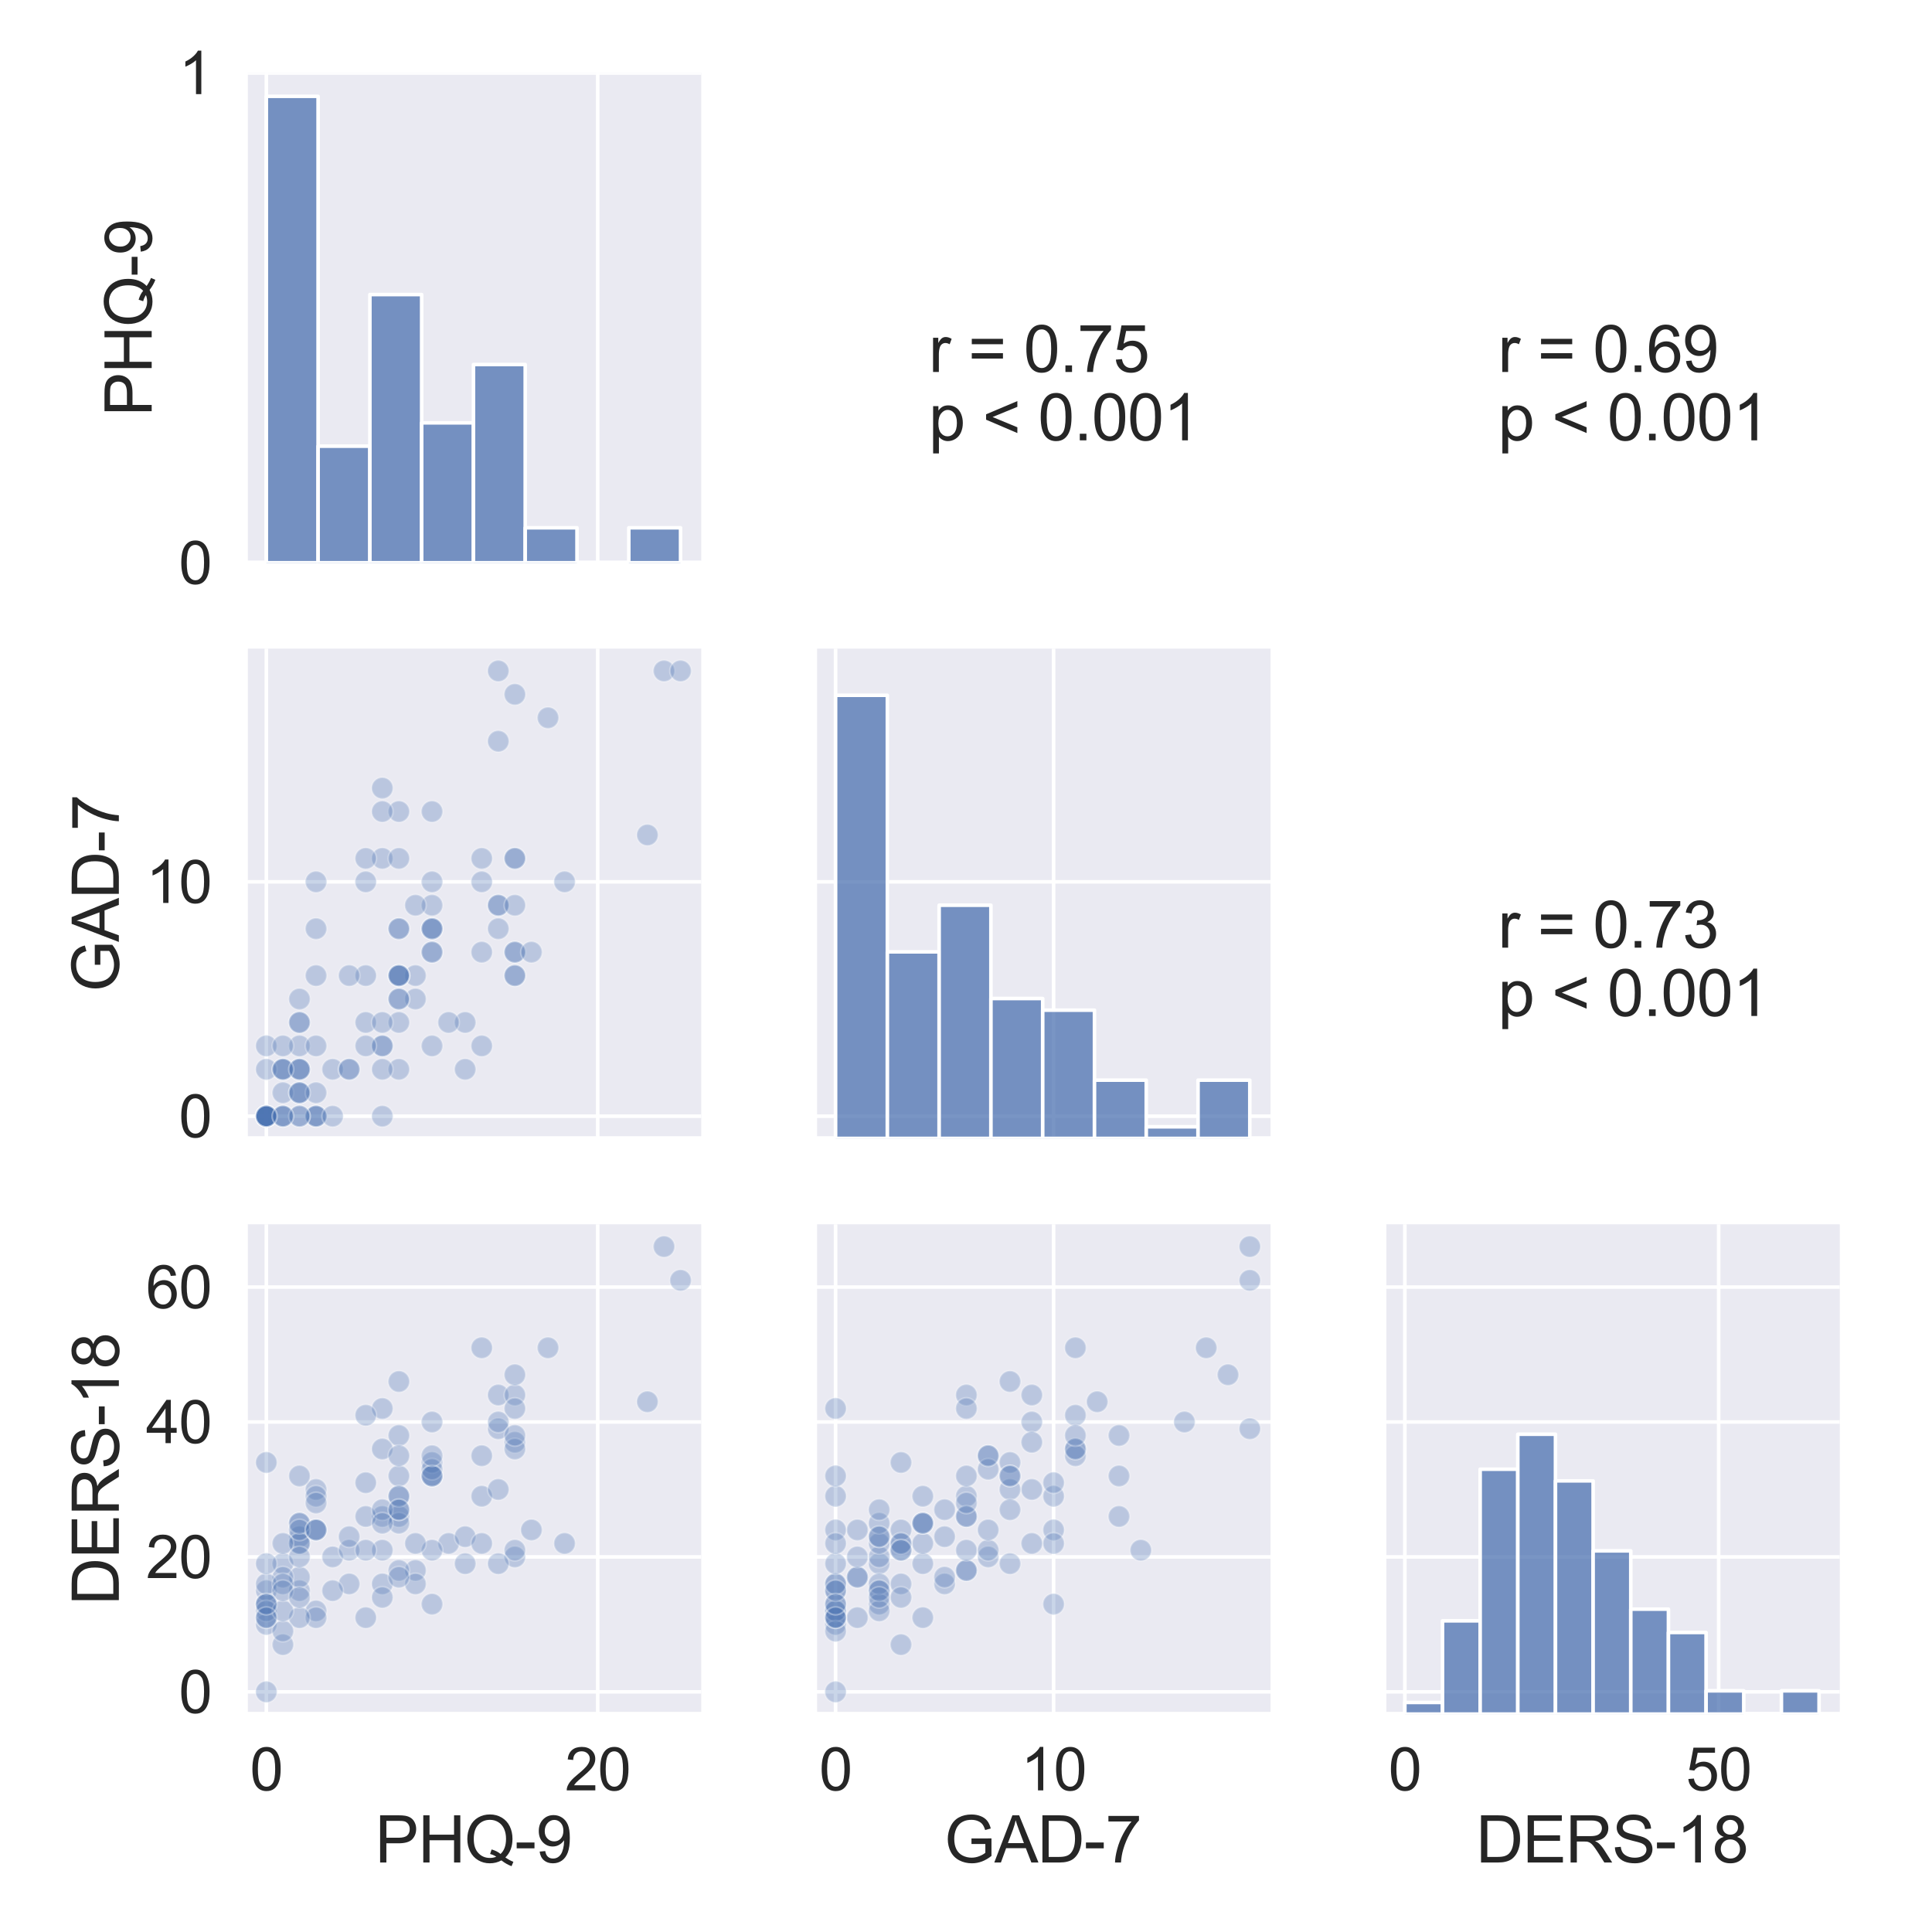<?xml version="1.0" encoding="utf-8" standalone="no"?>
<!DOCTYPE svg PUBLIC "-//W3C//DTD SVG 1.1//EN"
  "http://www.w3.org/Graphics/SVG/1.1/DTD/svg11.dtd">
<svg xmlns:xlink="http://www.w3.org/1999/xlink" width="540pt" height="540pt" viewBox="0 0 540 540" xmlns="http://www.w3.org/2000/svg" version="1.1">
 <defs>
  <style type="text/css">*{stroke-linejoin: round; stroke-linecap: butt}</style>
 </defs>
 <g id="figure_1">
  <g id="patch_1">
   <path d="M 0 540 
L 540 540 
L 540 0 
L 0 0 
z
" style="fill: #ffffff"/>
  </g>
  <g id="axes_1">
   <g id="patch_2">
    <path d="M 68.65 157.3 
L 196.008 157.3 
L 196.008 20.4 
L 68.65 20.4 
z
" style="fill: #eaeaf2"/>
   </g>
   <g id="matplotlib.axis_1">
    <g id="xtick_1">
     <g id="line2d_1">
      <path d="M 74.439 157.3 
L 74.439 20.4 
" clip-path="url(#pec4b0ca4e2)" style="fill: none; stroke: #ffffff; stroke-linecap: round"/>
     </g>
    </g>
    <g id="xtick_2">
     <g id="line2d_2">
      <path d="M 167.063 157.3 
L 167.063 20.4 
" clip-path="url(#pec4b0ca4e2)" style="fill: none; stroke: #ffffff; stroke-linecap: round"/>
     </g>
    </g>
   </g>
   <g id="matplotlib.axis_2">
    <g id="ytick_1">
     <g id="line2d_3">
      <path d="M 68.65 157.3 
L 196.008 157.3 
" clip-path="url(#pec4b0ca4e2)" style="fill: none; stroke: #ffffff; stroke-linecap: round"/>
     </g>
     <g id="text_1">
      <!-- 0 -->
      <g style="fill: #262626" transform="translate(49.974 163.205)scale(0.165 -0.165)">
       <defs>
        <path id="ArialMT-30" d="M 266 2259 
Q 266 3072 433 3567 
Q 600 4063 929 4331 
Q 1259 4600 1759 4600 
Q 2128 4600 2406 4451 
Q 2684 4303 2865 4023 
Q 3047 3744 3150 3342 
Q 3253 2941 3253 2259 
Q 3253 1453 3087 958 
Q 2922 463 2592 192 
Q 2263 -78 1759 -78 
Q 1097 -78 719 397 
Q 266 969 266 2259 
z
M 844 2259 
Q 844 1131 1108 757 
Q 1372 384 1759 384 
Q 2147 384 2411 759 
Q 2675 1134 2675 2259 
Q 2675 3391 2411 3762 
Q 2147 4134 1753 4134 
Q 1366 4134 1134 3806 
Q 844 3388 844 2259 
z
" transform="scale(0.016)"/>
       </defs>
       <use xlink:href="#ArialMT-30"/>
      </g>
     </g>
    </g>
    <g id="ytick_2">
     <g id="line2d_4">
      <path d="M 68.65 20.4 
L 196.008 20.4 
" clip-path="url(#pec4b0ca4e2)" style="fill: none; stroke: #ffffff; stroke-linecap: round"/>
     </g>
     <g id="text_2">
      <!-- 1 -->
      <g style="fill: #262626" transform="translate(49.974 26.305)scale(0.165 -0.165)">
       <defs>
        <path id="ArialMT-31" d="M 2384 0 
L 1822 0 
L 1822 3584 
Q 1619 3391 1289 3197 
Q 959 3003 697 2906 
L 697 3450 
Q 1169 3672 1522 3987 
Q 1875 4303 2022 4600 
L 2384 4600 
L 2384 0 
z
" transform="scale(0.016)"/>
       </defs>
       <use xlink:href="#ArialMT-31"/>
      </g>
     </g>
    </g>
    <g id="text_3">
     <!-- PHQ-9 -->
     <g style="fill: #262626" transform="translate(42.397 116.355)rotate(-90)scale(0.18 -0.18)">
      <defs>
       <path id="ArialMT-50" d="M 494 0 
L 494 4581 
L 2222 4581 
Q 2678 4581 2919 4538 
Q 3256 4481 3484 4323 
Q 3713 4166 3852 3881 
Q 3991 3597 3991 3256 
Q 3991 2672 3619 2267 
Q 3247 1863 2275 1863 
L 1100 1863 
L 1100 0 
L 494 0 
z
M 1100 2403 
L 2284 2403 
Q 2872 2403 3119 2622 
Q 3366 2841 3366 3238 
Q 3366 3525 3220 3729 
Q 3075 3934 2838 4000 
Q 2684 4041 2272 4041 
L 1100 4041 
L 1100 2403 
z
" transform="scale(0.016)"/>
       <path id="ArialMT-48" d="M 513 0 
L 513 4581 
L 1119 4581 
L 1119 2700 
L 3500 2700 
L 3500 4581 
L 4106 4581 
L 4106 0 
L 3500 0 
L 3500 2159 
L 1119 2159 
L 1119 0 
L 513 0 
z
" transform="scale(0.016)"/>
       <path id="ArialMT-51" d="M 3966 491 
Q 4388 200 4744 66 
L 4566 -356 
Q 4072 -178 3581 206 
Q 3072 -78 2456 -78 
Q 1834 -78 1328 222 
Q 822 522 548 1065 
Q 275 1609 275 2291 
Q 275 2969 550 3525 
Q 825 4081 1333 4372 
Q 1841 4663 2469 4663 
Q 3103 4663 3612 4361 
Q 4122 4059 4389 3517 
Q 4656 2975 4656 2294 
Q 4656 1728 4484 1276 
Q 4313 825 3966 491 
z
M 2631 1266 
Q 3156 1119 3497 828 
Q 4031 1316 4031 2294 
Q 4031 2850 3842 3265 
Q 3653 3681 3289 3911 
Q 2925 4141 2472 4141 
Q 1794 4141 1347 3677 
Q 900 3213 900 2291 
Q 900 1397 1342 919 
Q 1784 441 2472 441 
Q 2797 441 3084 563 
Q 2800 747 2484 825 
L 2631 1266 
z
" transform="scale(0.016)"/>
       <path id="ArialMT-2d" d="M 203 1375 
L 203 1941 
L 1931 1941 
L 1931 1375 
L 203 1375 
z
" transform="scale(0.016)"/>
       <path id="ArialMT-39" d="M 350 1059 
L 891 1109 
Q 959 728 1153 556 
Q 1347 384 1650 384 
Q 1909 384 2104 503 
Q 2300 622 2425 820 
Q 2550 1019 2634 1356 
Q 2719 1694 2719 2044 
Q 2719 2081 2716 2156 
Q 2547 1888 2255 1720 
Q 1963 1553 1622 1553 
Q 1053 1553 659 1965 
Q 266 2378 266 3053 
Q 266 3750 677 4175 
Q 1088 4600 1706 4600 
Q 2153 4600 2523 4359 
Q 2894 4119 3086 3673 
Q 3278 3228 3278 2384 
Q 3278 1506 3087 986 
Q 2897 466 2520 194 
Q 2144 -78 1638 -78 
Q 1100 -78 759 220 
Q 419 519 350 1059 
z
M 2653 3081 
Q 2653 3566 2395 3850 
Q 2138 4134 1775 4134 
Q 1400 4134 1122 3828 
Q 844 3522 844 3034 
Q 844 2597 1108 2323 
Q 1372 2050 1759 2050 
Q 2150 2050 2401 2323 
Q 2653 2597 2653 3081 
z
" transform="scale(0.016)"/>
      </defs>
      <use xlink:href="#ArialMT-50"/>
      <use xlink:href="#ArialMT-48" x="66.699"/>
      <use xlink:href="#ArialMT-51" x="138.916"/>
      <use xlink:href="#ArialMT-2d" x="216.699"/>
      <use xlink:href="#ArialMT-39" x="250"/>
     </g>
    </g>
   </g>
   <g id="patch_3">
    <path d="M 68.65 157.3 
L 68.65 20.4 
" style="fill: none; stroke: #ffffff; stroke-width: 1.25; stroke-linejoin: miter; stroke-linecap: square"/>
   </g>
   <g id="patch_4">
    <path d="M 68.65 157.3 
L 196.008 157.3 
" style="fill: none; stroke: #ffffff; stroke-width: 1.25; stroke-linejoin: miter; stroke-linecap: square"/>
   </g>
  </g>
  <g id="axes_2">
   <g id="text_4">
    <!-- r = 0.75 -->
    <g style="fill: #262626" transform="translate(259.598 103.972)scale(0.18 -0.18)">
     <defs>
      <path id="ArialMT-72" d="M 416 0 
L 416 3319 
L 922 3319 
L 922 2816 
Q 1116 3169 1280 3281 
Q 1444 3394 1641 3394 
Q 1925 3394 2219 3213 
L 2025 2691 
Q 1819 2813 1613 2813 
Q 1428 2813 1281 2702 
Q 1134 2591 1072 2394 
Q 978 2094 978 1738 
L 978 0 
L 416 0 
z
" transform="scale(0.016)"/>
      <path id="ArialMT-20" transform="scale(0.016)"/>
      <path id="ArialMT-3d" d="M 3381 2694 
L 356 2694 
L 356 3219 
L 3381 3219 
L 3381 2694 
z
M 3381 1303 
L 356 1303 
L 356 1828 
L 3381 1828 
L 3381 1303 
z
" transform="scale(0.016)"/>
      <path id="ArialMT-2e" d="M 581 0 
L 581 641 
L 1222 641 
L 1222 0 
L 581 0 
z
" transform="scale(0.016)"/>
      <path id="ArialMT-37" d="M 303 3981 
L 303 4522 
L 3269 4522 
L 3269 4084 
Q 2831 3619 2401 2847 
Q 1972 2075 1738 1259 
Q 1569 684 1522 0 
L 944 0 
Q 953 541 1156 1306 
Q 1359 2072 1739 2783 
Q 2119 3494 2547 3981 
L 303 3981 
z
" transform="scale(0.016)"/>
      <path id="ArialMT-35" d="M 266 1200 
L 856 1250 
Q 922 819 1161 601 
Q 1400 384 1738 384 
Q 2144 384 2425 690 
Q 2706 997 2706 1503 
Q 2706 1984 2436 2262 
Q 2166 2541 1728 2541 
Q 1456 2541 1237 2417 
Q 1019 2294 894 2097 
L 366 2166 
L 809 4519 
L 3088 4519 
L 3088 3981 
L 1259 3981 
L 1013 2750 
Q 1425 3038 1878 3038 
Q 2478 3038 2890 2622 
Q 3303 2206 3303 1553 
Q 3303 931 2941 478 
Q 2500 -78 1738 -78 
Q 1113 -78 717 272 
Q 322 622 266 1200 
z
" transform="scale(0.016)"/>
     </defs>
     <use xlink:href="#ArialMT-72"/>
     <use xlink:href="#ArialMT-20" x="33.301"/>
     <use xlink:href="#ArialMT-3d" x="61.084"/>
     <use xlink:href="#ArialMT-20" x="119.482"/>
     <use xlink:href="#ArialMT-30" x="147.266"/>
     <use xlink:href="#ArialMT-2e" x="202.881"/>
     <use xlink:href="#ArialMT-37" x="230.664"/>
     <use xlink:href="#ArialMT-35" x="286.279"/>
    </g>
    <!-- p &lt; 0.001 -->
    <g style="fill: #262626" transform="translate(259.598 123.075)scale(0.18 -0.18)">
     <defs>
      <path id="ArialMT-70" d="M 422 -1272 
L 422 3319 
L 934 3319 
L 934 2888 
Q 1116 3141 1344 3267 
Q 1572 3394 1897 3394 
Q 2322 3394 2647 3175 
Q 2972 2956 3137 2557 
Q 3303 2159 3303 1684 
Q 3303 1175 3120 767 
Q 2938 359 2589 142 
Q 2241 -75 1856 -75 
Q 1575 -75 1351 44 
Q 1128 163 984 344 
L 984 -1272 
L 422 -1272 
z
M 931 1641 
Q 931 1000 1190 694 
Q 1450 388 1819 388 
Q 2194 388 2461 705 
Q 2728 1022 2728 1688 
Q 2728 2322 2467 2637 
Q 2206 2953 1844 2953 
Q 1484 2953 1207 2617 
Q 931 2281 931 1641 
z
" transform="scale(0.016)"/>
      <path id="ArialMT-3c" d="M 350 2003 
L 350 2528 
L 3384 3809 
L 3384 3250 
L 978 2263 
L 3384 1266 
L 3384 706 
L 350 2003 
z
" transform="scale(0.016)"/>
     </defs>
     <use xlink:href="#ArialMT-70"/>
     <use xlink:href="#ArialMT-20" x="55.615"/>
     <use xlink:href="#ArialMT-3c" x="83.398"/>
     <use xlink:href="#ArialMT-20" x="141.797"/>
     <use xlink:href="#ArialMT-30" x="169.58"/>
     <use xlink:href="#ArialMT-2e" x="225.195"/>
     <use xlink:href="#ArialMT-30" x="252.979"/>
     <use xlink:href="#ArialMT-30" x="308.594"/>
     <use xlink:href="#ArialMT-31" x="364.209"/>
    </g>
   </g>
  </g>
  <g id="axes_3">
   <g id="text_5">
    <!-- r = 0.69 -->
    <g style="fill: #262626" transform="translate(418.706 103.972)scale(0.18 -0.18)">
     <defs>
      <path id="ArialMT-36" d="M 3184 3459 
L 2625 3416 
Q 2550 3747 2413 3897 
Q 2184 4138 1850 4138 
Q 1581 4138 1378 3988 
Q 1113 3794 959 3422 
Q 806 3050 800 2363 
Q 1003 2672 1297 2822 
Q 1591 2972 1913 2972 
Q 2475 2972 2870 2558 
Q 3266 2144 3266 1488 
Q 3266 1056 3080 686 
Q 2894 316 2569 119 
Q 2244 -78 1831 -78 
Q 1128 -78 684 439 
Q 241 956 241 2144 
Q 241 3472 731 4075 
Q 1159 4600 1884 4600 
Q 2425 4600 2770 4297 
Q 3116 3994 3184 3459 
z
M 888 1484 
Q 888 1194 1011 928 
Q 1134 663 1356 523 
Q 1578 384 1822 384 
Q 2178 384 2434 671 
Q 2691 959 2691 1453 
Q 2691 1928 2437 2201 
Q 2184 2475 1800 2475 
Q 1419 2475 1153 2201 
Q 888 1928 888 1484 
z
" transform="scale(0.016)"/>
     </defs>
     <use xlink:href="#ArialMT-72"/>
     <use xlink:href="#ArialMT-20" x="33.301"/>
     <use xlink:href="#ArialMT-3d" x="61.084"/>
     <use xlink:href="#ArialMT-20" x="119.482"/>
     <use xlink:href="#ArialMT-30" x="147.266"/>
     <use xlink:href="#ArialMT-2e" x="202.881"/>
     <use xlink:href="#ArialMT-36" x="230.664"/>
     <use xlink:href="#ArialMT-39" x="286.279"/>
    </g>
    <!-- p &lt; 0.001 -->
    <g style="fill: #262626" transform="translate(418.706 123.075)scale(0.18 -0.18)">
     <use xlink:href="#ArialMT-70"/>
     <use xlink:href="#ArialMT-20" x="55.615"/>
     <use xlink:href="#ArialMT-3c" x="83.398"/>
     <use xlink:href="#ArialMT-20" x="141.797"/>
     <use xlink:href="#ArialMT-30" x="169.58"/>
     <use xlink:href="#ArialMT-2e" x="225.195"/>
     <use xlink:href="#ArialMT-30" x="252.979"/>
     <use xlink:href="#ArialMT-30" x="308.594"/>
     <use xlink:href="#ArialMT-31" x="364.209"/>
    </g>
   </g>
  </g>
  <g id="axes_4">
   <g id="patch_5">
    <path d="M 68.65 318.2 
L 196.008 318.2 
L 196.008 181.3 
L 68.65 181.3 
z
" style="fill: #eaeaf2"/>
   </g>
   <g id="matplotlib.axis_3">
    <g id="xtick_3">
     <g id="line2d_5">
      <path d="M 74.439 318.2 
L 74.439 181.3 
" clip-path="url(#p062432429c)" style="fill: none; stroke: #ffffff; stroke-linecap: round"/>
     </g>
    </g>
    <g id="xtick_4">
     <g id="line2d_6">
      <path d="M 167.063 318.2 
L 167.063 181.3 
" clip-path="url(#p062432429c)" style="fill: none; stroke: #ffffff; stroke-linecap: round"/>
     </g>
    </g>
   </g>
   <g id="matplotlib.axis_4">
    <g id="ytick_3">
     <g id="line2d_7">
      <path d="M 68.65 311.977 
L 196.008 311.977 
" clip-path="url(#p062432429c)" style="fill: none; stroke: #ffffff; stroke-linecap: round"/>
     </g>
     <g id="text_6">
      <!-- 0 -->
      <g style="fill: #262626" transform="translate(49.974 317.882)scale(0.165 -0.165)">
       <use xlink:href="#ArialMT-30"/>
      </g>
     </g>
    </g>
    <g id="ytick_4">
     <g id="line2d_8">
      <path d="M 68.65 246.475 
L 196.008 246.475 
" clip-path="url(#p062432429c)" style="fill: none; stroke: #ffffff; stroke-linecap: round"/>
     </g>
     <g id="text_7">
      <!-- 10 -->
      <g style="fill: #262626" transform="translate(40.799 252.38)scale(0.165 -0.165)">
       <use xlink:href="#ArialMT-31"/>
       <use xlink:href="#ArialMT-30" x="55.615"/>
      </g>
     </g>
    </g>
    <g id="text_8">
     <!-- GAD-7 -->
     <g style="fill: #262626" transform="translate(33.221 277.255)rotate(-90)scale(0.18 -0.18)">
      <defs>
       <path id="ArialMT-47" d="M 2638 1797 
L 2638 2334 
L 4578 2338 
L 4578 638 
Q 4131 281 3656 101 
Q 3181 -78 2681 -78 
Q 2006 -78 1454 211 
Q 903 500 622 1047 
Q 341 1594 341 2269 
Q 341 2938 620 3517 
Q 900 4097 1425 4378 
Q 1950 4659 2634 4659 
Q 3131 4659 3532 4498 
Q 3934 4338 4162 4050 
Q 4391 3763 4509 3300 
L 3963 3150 
Q 3859 3500 3706 3700 
Q 3553 3900 3268 4020 
Q 2984 4141 2638 4141 
Q 2222 4141 1919 4014 
Q 1616 3888 1430 3681 
Q 1244 3475 1141 3228 
Q 966 2803 966 2306 
Q 966 1694 1177 1281 
Q 1388 869 1791 669 
Q 2194 469 2647 469 
Q 3041 469 3416 620 
Q 3791 772 3984 944 
L 3984 1797 
L 2638 1797 
z
" transform="scale(0.016)"/>
       <path id="ArialMT-41" d="M -9 0 
L 1750 4581 
L 2403 4581 
L 4278 0 
L 3588 0 
L 3053 1388 
L 1138 1388 
L 634 0 
L -9 0 
z
M 1313 1881 
L 2866 1881 
L 2388 3150 
Q 2169 3728 2063 4100 
Q 1975 3659 1816 3225 
L 1313 1881 
z
" transform="scale(0.016)"/>
       <path id="ArialMT-44" d="M 494 0 
L 494 4581 
L 2072 4581 
Q 2606 4581 2888 4516 
Q 3281 4425 3559 4188 
Q 3922 3881 4101 3404 
Q 4281 2928 4281 2316 
Q 4281 1794 4159 1391 
Q 4038 988 3847 723 
Q 3656 459 3429 307 
Q 3203 156 2883 78 
Q 2563 0 2147 0 
L 494 0 
z
M 1100 541 
L 2078 541 
Q 2531 541 2789 625 
Q 3047 709 3200 863 
Q 3416 1078 3536 1442 
Q 3656 1806 3656 2325 
Q 3656 3044 3420 3430 
Q 3184 3816 2847 3947 
Q 2603 4041 2063 4041 
L 1100 4041 
L 1100 541 
z
" transform="scale(0.016)"/>
      </defs>
      <use xlink:href="#ArialMT-47"/>
      <use xlink:href="#ArialMT-41" x="77.783"/>
      <use xlink:href="#ArialMT-44" x="144.482"/>
      <use xlink:href="#ArialMT-2d" x="216.699"/>
      <use xlink:href="#ArialMT-37" x="250"/>
     </g>
    </g>
   </g>
   <g id="PathCollection_1">
    <defs>
     <path id="m4b63d5b3a4" d="M 0 3 
C 0.796 3 1.559 2.684 2.121 2.121 
C 2.684 1.559 3 0.796 3 0 
C 3 -0.796 2.684 -1.559 2.121 -2.121 
C 1.559 -2.684 0.796 -3 0 -3 
C -0.796 -3 -1.559 -2.684 -2.121 -2.121 
C -2.684 -1.559 -3 -0.796 -3 0 
C -3 0.796 -2.684 1.559 -2.121 2.121 
C -1.559 2.684 -0.796 3 0 3 
z
" style="stroke: #ffffff; stroke-opacity: 0.3; stroke-width: 0.48"/>
    </defs>
    <g clip-path="url(#p062432429c)">
     <use xlink:href="#m4b63d5b3a4" x="74.439" y="292.327" style="fill: #4c72b0; fill-opacity: 0.3; stroke: #ffffff; stroke-opacity: 0.3; stroke-width: 0.48"/>
     <use xlink:href="#m4b63d5b3a4" x="134.645" y="246.475" style="fill: #4c72b0; fill-opacity: 0.3; stroke: #ffffff; stroke-opacity: 0.3; stroke-width: 0.48"/>
     <use xlink:href="#m4b63d5b3a4" x="88.333" y="311.977" style="fill: #4c72b0; fill-opacity: 0.3; stroke: #ffffff; stroke-opacity: 0.3; stroke-width: 0.48"/>
     <use xlink:href="#m4b63d5b3a4" x="116.12" y="272.676" style="fill: #4c72b0; fill-opacity: 0.3; stroke: #ffffff; stroke-opacity: 0.3; stroke-width: 0.48"/>
     <use xlink:href="#m4b63d5b3a4" x="111.489" y="226.824" style="fill: #4c72b0; fill-opacity: 0.3; stroke: #ffffff; stroke-opacity: 0.3; stroke-width: 0.48"/>
     <use xlink:href="#m4b63d5b3a4" x="83.701" y="298.877" style="fill: #4c72b0; fill-opacity: 0.3; stroke: #ffffff; stroke-opacity: 0.3; stroke-width: 0.48"/>
     <use xlink:href="#m4b63d5b3a4" x="180.957" y="233.374" style="fill: #4c72b0; fill-opacity: 0.3; stroke: #ffffff; stroke-opacity: 0.3; stroke-width: 0.48"/>
     <use xlink:href="#m4b63d5b3a4" x="74.439" y="311.977" style="fill: #4c72b0; fill-opacity: 0.3; stroke: #ffffff; stroke-opacity: 0.3; stroke-width: 0.48"/>
     <use xlink:href="#m4b63d5b3a4" x="139.276" y="253.025" style="fill: #4c72b0; fill-opacity: 0.3; stroke: #ffffff; stroke-opacity: 0.3; stroke-width: 0.48"/>
     <use xlink:href="#m4b63d5b3a4" x="79.07" y="298.877" style="fill: #4c72b0; fill-opacity: 0.3; stroke: #ffffff; stroke-opacity: 0.3; stroke-width: 0.48"/>
     <use xlink:href="#m4b63d5b3a4" x="88.333" y="259.575" style="fill: #4c72b0; fill-opacity: 0.3; stroke: #ffffff; stroke-opacity: 0.3; stroke-width: 0.48"/>
     <use xlink:href="#m4b63d5b3a4" x="83.701" y="305.427" style="fill: #4c72b0; fill-opacity: 0.3; stroke: #ffffff; stroke-opacity: 0.3; stroke-width: 0.48"/>
     <use xlink:href="#m4b63d5b3a4" x="106.858" y="311.977" style="fill: #4c72b0; fill-opacity: 0.3; stroke: #ffffff; stroke-opacity: 0.3; stroke-width: 0.48"/>
     <use xlink:href="#m4b63d5b3a4" x="120.751" y="253.025" style="fill: #4c72b0; fill-opacity: 0.3; stroke: #ffffff; stroke-opacity: 0.3; stroke-width: 0.48"/>
     <use xlink:href="#m4b63d5b3a4" x="79.07" y="305.427" style="fill: #4c72b0; fill-opacity: 0.3; stroke: #ffffff; stroke-opacity: 0.3; stroke-width: 0.48"/>
     <use xlink:href="#m4b63d5b3a4" x="111.489" y="272.676" style="fill: #4c72b0; fill-opacity: 0.3; stroke: #ffffff; stroke-opacity: 0.3; stroke-width: 0.48"/>
     <use xlink:href="#m4b63d5b3a4" x="92.964" y="298.877" style="fill: #4c72b0; fill-opacity: 0.3; stroke: #ffffff; stroke-opacity: 0.3; stroke-width: 0.48"/>
     <use xlink:href="#m4b63d5b3a4" x="111.489" y="272.676" style="fill: #4c72b0; fill-opacity: 0.3; stroke: #ffffff; stroke-opacity: 0.3; stroke-width: 0.48"/>
     <use xlink:href="#m4b63d5b3a4" x="74.439" y="311.977" style="fill: #4c72b0; fill-opacity: 0.3; stroke: #ffffff; stroke-opacity: 0.3; stroke-width: 0.48"/>
     <use xlink:href="#m4b63d5b3a4" x="111.489" y="259.575" style="fill: #4c72b0; fill-opacity: 0.3; stroke: #ffffff; stroke-opacity: 0.3; stroke-width: 0.48"/>
     <use xlink:href="#m4b63d5b3a4" x="106.858" y="226.824" style="fill: #4c72b0; fill-opacity: 0.3; stroke: #ffffff; stroke-opacity: 0.3; stroke-width: 0.48"/>
     <use xlink:href="#m4b63d5b3a4" x="88.333" y="311.977" style="fill: #4c72b0; fill-opacity: 0.3; stroke: #ffffff; stroke-opacity: 0.3; stroke-width: 0.48"/>
     <use xlink:href="#m4b63d5b3a4" x="88.333" y="311.977" style="fill: #4c72b0; fill-opacity: 0.3; stroke: #ffffff; stroke-opacity: 0.3; stroke-width: 0.48"/>
     <use xlink:href="#m4b63d5b3a4" x="120.751" y="226.824" style="fill: #4c72b0; fill-opacity: 0.3; stroke: #ffffff; stroke-opacity: 0.3; stroke-width: 0.48"/>
     <use xlink:href="#m4b63d5b3a4" x="83.701" y="279.226" style="fill: #4c72b0; fill-opacity: 0.3; stroke: #ffffff; stroke-opacity: 0.3; stroke-width: 0.48"/>
     <use xlink:href="#m4b63d5b3a4" x="139.276" y="253.025" style="fill: #4c72b0; fill-opacity: 0.3; stroke: #ffffff; stroke-opacity: 0.3; stroke-width: 0.48"/>
     <use xlink:href="#m4b63d5b3a4" x="83.701" y="292.327" style="fill: #4c72b0; fill-opacity: 0.3; stroke: #ffffff; stroke-opacity: 0.3; stroke-width: 0.48"/>
     <use xlink:href="#m4b63d5b3a4" x="130.014" y="285.776" style="fill: #4c72b0; fill-opacity: 0.3; stroke: #ffffff; stroke-opacity: 0.3; stroke-width: 0.48"/>
     <use xlink:href="#m4b63d5b3a4" x="74.439" y="311.977" style="fill: #4c72b0; fill-opacity: 0.3; stroke: #ffffff; stroke-opacity: 0.3; stroke-width: 0.48"/>
     <use xlink:href="#m4b63d5b3a4" x="102.226" y="272.676" style="fill: #4c72b0; fill-opacity: 0.3; stroke: #ffffff; stroke-opacity: 0.3; stroke-width: 0.48"/>
     <use xlink:href="#m4b63d5b3a4" x="120.751" y="259.575" style="fill: #4c72b0; fill-opacity: 0.3; stroke: #ffffff; stroke-opacity: 0.3; stroke-width: 0.48"/>
     <use xlink:href="#m4b63d5b3a4" x="102.226" y="246.475" style="fill: #4c72b0; fill-opacity: 0.3; stroke: #ffffff; stroke-opacity: 0.3; stroke-width: 0.48"/>
     <use xlink:href="#m4b63d5b3a4" x="83.701" y="298.877" style="fill: #4c72b0; fill-opacity: 0.3; stroke: #ffffff; stroke-opacity: 0.3; stroke-width: 0.48"/>
     <use xlink:href="#m4b63d5b3a4" x="143.907" y="266.126" style="fill: #4c72b0; fill-opacity: 0.3; stroke: #ffffff; stroke-opacity: 0.3; stroke-width: 0.48"/>
     <use xlink:href="#m4b63d5b3a4" x="74.439" y="311.977" style="fill: #4c72b0; fill-opacity: 0.3; stroke: #ffffff; stroke-opacity: 0.3; stroke-width: 0.48"/>
     <use xlink:href="#m4b63d5b3a4" x="111.489" y="272.676" style="fill: #4c72b0; fill-opacity: 0.3; stroke: #ffffff; stroke-opacity: 0.3; stroke-width: 0.48"/>
     <use xlink:href="#m4b63d5b3a4" x="116.12" y="279.226" style="fill: #4c72b0; fill-opacity: 0.3; stroke: #ffffff; stroke-opacity: 0.3; stroke-width: 0.48"/>
     <use xlink:href="#m4b63d5b3a4" x="185.588" y="187.523" style="fill: #4c72b0; fill-opacity: 0.3; stroke: #ffffff; stroke-opacity: 0.3; stroke-width: 0.48"/>
     <use xlink:href="#m4b63d5b3a4" x="125.382" y="285.776" style="fill: #4c72b0; fill-opacity: 0.3; stroke: #ffffff; stroke-opacity: 0.3; stroke-width: 0.48"/>
     <use xlink:href="#m4b63d5b3a4" x="130.014" y="298.877" style="fill: #4c72b0; fill-opacity: 0.3; stroke: #ffffff; stroke-opacity: 0.3; stroke-width: 0.48"/>
     <use xlink:href="#m4b63d5b3a4" x="74.439" y="298.877" style="fill: #4c72b0; fill-opacity: 0.3; stroke: #ffffff; stroke-opacity: 0.3; stroke-width: 0.48"/>
     <use xlink:href="#m4b63d5b3a4" x="74.439" y="311.977" style="fill: #4c72b0; fill-opacity: 0.3; stroke: #ffffff; stroke-opacity: 0.3; stroke-width: 0.48"/>
     <use xlink:href="#m4b63d5b3a4" x="111.489" y="272.676" style="fill: #4c72b0; fill-opacity: 0.3; stroke: #ffffff; stroke-opacity: 0.3; stroke-width: 0.48"/>
     <use xlink:href="#m4b63d5b3a4" x="111.489" y="298.877" style="fill: #4c72b0; fill-opacity: 0.3; stroke: #ffffff; stroke-opacity: 0.3; stroke-width: 0.48"/>
     <use xlink:href="#m4b63d5b3a4" x="88.333" y="246.475" style="fill: #4c72b0; fill-opacity: 0.3; stroke: #ffffff; stroke-opacity: 0.3; stroke-width: 0.48"/>
     <use xlink:href="#m4b63d5b3a4" x="83.701" y="305.427" style="fill: #4c72b0; fill-opacity: 0.3; stroke: #ffffff; stroke-opacity: 0.3; stroke-width: 0.48"/>
     <use xlink:href="#m4b63d5b3a4" x="79.07" y="292.327" style="fill: #4c72b0; fill-opacity: 0.3; stroke: #ffffff; stroke-opacity: 0.3; stroke-width: 0.48"/>
     <use xlink:href="#m4b63d5b3a4" x="106.858" y="239.925" style="fill: #4c72b0; fill-opacity: 0.3; stroke: #ffffff; stroke-opacity: 0.3; stroke-width: 0.48"/>
     <use xlink:href="#m4b63d5b3a4" x="143.907" y="272.676" style="fill: #4c72b0; fill-opacity: 0.3; stroke: #ffffff; stroke-opacity: 0.3; stroke-width: 0.48"/>
     <use xlink:href="#m4b63d5b3a4" x="79.07" y="311.977" style="fill: #4c72b0; fill-opacity: 0.3; stroke: #ffffff; stroke-opacity: 0.3; stroke-width: 0.48"/>
     <use xlink:href="#m4b63d5b3a4" x="74.439" y="311.977" style="fill: #4c72b0; fill-opacity: 0.3; stroke: #ffffff; stroke-opacity: 0.3; stroke-width: 0.48"/>
     <use xlink:href="#m4b63d5b3a4" x="83.701" y="285.776" style="fill: #4c72b0; fill-opacity: 0.3; stroke: #ffffff; stroke-opacity: 0.3; stroke-width: 0.48"/>
     <use xlink:href="#m4b63d5b3a4" x="120.751" y="259.575" style="fill: #4c72b0; fill-opacity: 0.3; stroke: #ffffff; stroke-opacity: 0.3; stroke-width: 0.48"/>
     <use xlink:href="#m4b63d5b3a4" x="143.907" y="272.676" style="fill: #4c72b0; fill-opacity: 0.3; stroke: #ffffff; stroke-opacity: 0.3; stroke-width: 0.48"/>
     <use xlink:href="#m4b63d5b3a4" x="83.701" y="285.776" style="fill: #4c72b0; fill-opacity: 0.3; stroke: #ffffff; stroke-opacity: 0.3; stroke-width: 0.48"/>
     <use xlink:href="#m4b63d5b3a4" x="97.595" y="272.676" style="fill: #4c72b0; fill-opacity: 0.3; stroke: #ffffff; stroke-opacity: 0.3; stroke-width: 0.48"/>
     <use xlink:href="#m4b63d5b3a4" x="139.276" y="187.523" style="fill: #4c72b0; fill-opacity: 0.3; stroke: #ffffff; stroke-opacity: 0.3; stroke-width: 0.48"/>
     <use xlink:href="#m4b63d5b3a4" x="79.07" y="298.877" style="fill: #4c72b0; fill-opacity: 0.3; stroke: #ffffff; stroke-opacity: 0.3; stroke-width: 0.48"/>
     <use xlink:href="#m4b63d5b3a4" x="88.333" y="292.327" style="fill: #4c72b0; fill-opacity: 0.3; stroke: #ffffff; stroke-opacity: 0.3; stroke-width: 0.48"/>
     <use xlink:href="#m4b63d5b3a4" x="139.276" y="207.173" style="fill: #4c72b0; fill-opacity: 0.3; stroke: #ffffff; stroke-opacity: 0.3; stroke-width: 0.48"/>
     <use xlink:href="#m4b63d5b3a4" x="120.751" y="246.475" style="fill: #4c72b0; fill-opacity: 0.3; stroke: #ffffff; stroke-opacity: 0.3; stroke-width: 0.48"/>
     <use xlink:href="#m4b63d5b3a4" x="120.751" y="292.327" style="fill: #4c72b0; fill-opacity: 0.3; stroke: #ffffff; stroke-opacity: 0.3; stroke-width: 0.48"/>
     <use xlink:href="#m4b63d5b3a4" x="74.439" y="311.977" style="fill: #4c72b0; fill-opacity: 0.3; stroke: #ffffff; stroke-opacity: 0.3; stroke-width: 0.48"/>
     <use xlink:href="#m4b63d5b3a4" x="111.489" y="279.226" style="fill: #4c72b0; fill-opacity: 0.3; stroke: #ffffff; stroke-opacity: 0.3; stroke-width: 0.48"/>
     <use xlink:href="#m4b63d5b3a4" x="106.858" y="292.327" style="fill: #4c72b0; fill-opacity: 0.3; stroke: #ffffff; stroke-opacity: 0.3; stroke-width: 0.48"/>
     <use xlink:href="#m4b63d5b3a4" x="106.858" y="292.327" style="fill: #4c72b0; fill-opacity: 0.3; stroke: #ffffff; stroke-opacity: 0.3; stroke-width: 0.48"/>
     <use xlink:href="#m4b63d5b3a4" x="134.645" y="292.327" style="fill: #4c72b0; fill-opacity: 0.3; stroke: #ffffff; stroke-opacity: 0.3; stroke-width: 0.48"/>
     <use xlink:href="#m4b63d5b3a4" x="134.645" y="266.126" style="fill: #4c72b0; fill-opacity: 0.3; stroke: #ffffff; stroke-opacity: 0.3; stroke-width: 0.48"/>
     <use xlink:href="#m4b63d5b3a4" x="106.858" y="298.877" style="fill: #4c72b0; fill-opacity: 0.3; stroke: #ffffff; stroke-opacity: 0.3; stroke-width: 0.48"/>
     <use xlink:href="#m4b63d5b3a4" x="153.17" y="200.623" style="fill: #4c72b0; fill-opacity: 0.3; stroke: #ffffff; stroke-opacity: 0.3; stroke-width: 0.48"/>
     <use xlink:href="#m4b63d5b3a4" x="88.333" y="272.676" style="fill: #4c72b0; fill-opacity: 0.3; stroke: #ffffff; stroke-opacity: 0.3; stroke-width: 0.48"/>
     <use xlink:href="#m4b63d5b3a4" x="83.701" y="311.977" style="fill: #4c72b0; fill-opacity: 0.3; stroke: #ffffff; stroke-opacity: 0.3; stroke-width: 0.48"/>
     <use xlink:href="#m4b63d5b3a4" x="97.595" y="298.877" style="fill: #4c72b0; fill-opacity: 0.3; stroke: #ffffff; stroke-opacity: 0.3; stroke-width: 0.48"/>
     <use xlink:href="#m4b63d5b3a4" x="120.751" y="266.126" style="fill: #4c72b0; fill-opacity: 0.3; stroke: #ffffff; stroke-opacity: 0.3; stroke-width: 0.48"/>
     <use xlink:href="#m4b63d5b3a4" x="116.12" y="253.025" style="fill: #4c72b0; fill-opacity: 0.3; stroke: #ffffff; stroke-opacity: 0.3; stroke-width: 0.48"/>
     <use xlink:href="#m4b63d5b3a4" x="102.226" y="285.776" style="fill: #4c72b0; fill-opacity: 0.3; stroke: #ffffff; stroke-opacity: 0.3; stroke-width: 0.48"/>
     <use xlink:href="#m4b63d5b3a4" x="143.907" y="253.025" style="fill: #4c72b0; fill-opacity: 0.3; stroke: #ffffff; stroke-opacity: 0.3; stroke-width: 0.48"/>
     <use xlink:href="#m4b63d5b3a4" x="79.07" y="311.977" style="fill: #4c72b0; fill-opacity: 0.3; stroke: #ffffff; stroke-opacity: 0.3; stroke-width: 0.48"/>
     <use xlink:href="#m4b63d5b3a4" x="111.489" y="239.925" style="fill: #4c72b0; fill-opacity: 0.3; stroke: #ffffff; stroke-opacity: 0.3; stroke-width: 0.48"/>
     <use xlink:href="#m4b63d5b3a4" x="111.489" y="285.776" style="fill: #4c72b0; fill-opacity: 0.3; stroke: #ffffff; stroke-opacity: 0.3; stroke-width: 0.48"/>
     <use xlink:href="#m4b63d5b3a4" x="79.07" y="298.877" style="fill: #4c72b0; fill-opacity: 0.3; stroke: #ffffff; stroke-opacity: 0.3; stroke-width: 0.48"/>
     <use xlink:href="#m4b63d5b3a4" x="120.751" y="259.575" style="fill: #4c72b0; fill-opacity: 0.3; stroke: #ffffff; stroke-opacity: 0.3; stroke-width: 0.48"/>
     <use xlink:href="#m4b63d5b3a4" x="97.595" y="298.877" style="fill: #4c72b0; fill-opacity: 0.3; stroke: #ffffff; stroke-opacity: 0.3; stroke-width: 0.48"/>
     <use xlink:href="#m4b63d5b3a4" x="111.489" y="259.575" style="fill: #4c72b0; fill-opacity: 0.3; stroke: #ffffff; stroke-opacity: 0.3; stroke-width: 0.48"/>
     <use xlink:href="#m4b63d5b3a4" x="143.907" y="239.925" style="fill: #4c72b0; fill-opacity: 0.3; stroke: #ffffff; stroke-opacity: 0.3; stroke-width: 0.48"/>
     <use xlink:href="#m4b63d5b3a4" x="143.907" y="266.126" style="fill: #4c72b0; fill-opacity: 0.3; stroke: #ffffff; stroke-opacity: 0.3; stroke-width: 0.48"/>
     <use xlink:href="#m4b63d5b3a4" x="134.645" y="239.925" style="fill: #4c72b0; fill-opacity: 0.3; stroke: #ffffff; stroke-opacity: 0.3; stroke-width: 0.48"/>
     <use xlink:href="#m4b63d5b3a4" x="143.907" y="194.073" style="fill: #4c72b0; fill-opacity: 0.3; stroke: #ffffff; stroke-opacity: 0.3; stroke-width: 0.48"/>
     <use xlink:href="#m4b63d5b3a4" x="106.858" y="220.274" style="fill: #4c72b0; fill-opacity: 0.3; stroke: #ffffff; stroke-opacity: 0.3; stroke-width: 0.48"/>
     <use xlink:href="#m4b63d5b3a4" x="120.751" y="266.126" style="fill: #4c72b0; fill-opacity: 0.3; stroke: #ffffff; stroke-opacity: 0.3; stroke-width: 0.48"/>
     <use xlink:href="#m4b63d5b3a4" x="102.226" y="239.925" style="fill: #4c72b0; fill-opacity: 0.3; stroke: #ffffff; stroke-opacity: 0.3; stroke-width: 0.48"/>
     <use xlink:href="#m4b63d5b3a4" x="92.964" y="311.977" style="fill: #4c72b0; fill-opacity: 0.3; stroke: #ffffff; stroke-opacity: 0.3; stroke-width: 0.48"/>
     <use xlink:href="#m4b63d5b3a4" x="83.701" y="311.977" style="fill: #4c72b0; fill-opacity: 0.3; stroke: #ffffff; stroke-opacity: 0.3; stroke-width: 0.48"/>
     <use xlink:href="#m4b63d5b3a4" x="74.439" y="311.977" style="fill: #4c72b0; fill-opacity: 0.3; stroke: #ffffff; stroke-opacity: 0.3; stroke-width: 0.48"/>
     <use xlink:href="#m4b63d5b3a4" x="106.858" y="285.776" style="fill: #4c72b0; fill-opacity: 0.3; stroke: #ffffff; stroke-opacity: 0.3; stroke-width: 0.48"/>
     <use xlink:href="#m4b63d5b3a4" x="190.219" y="187.523" style="fill: #4c72b0; fill-opacity: 0.3; stroke: #ffffff; stroke-opacity: 0.3; stroke-width: 0.48"/>
     <use xlink:href="#m4b63d5b3a4" x="102.226" y="292.327" style="fill: #4c72b0; fill-opacity: 0.3; stroke: #ffffff; stroke-opacity: 0.3; stroke-width: 0.48"/>
     <use xlink:href="#m4b63d5b3a4" x="74.439" y="311.977" style="fill: #4c72b0; fill-opacity: 0.3; stroke: #ffffff; stroke-opacity: 0.3; stroke-width: 0.48"/>
     <use xlink:href="#m4b63d5b3a4" x="143.907" y="239.925" style="fill: #4c72b0; fill-opacity: 0.3; stroke: #ffffff; stroke-opacity: 0.3; stroke-width: 0.48"/>
     <use xlink:href="#m4b63d5b3a4" x="74.439" y="311.977" style="fill: #4c72b0; fill-opacity: 0.3; stroke: #ffffff; stroke-opacity: 0.3; stroke-width: 0.48"/>
     <use xlink:href="#m4b63d5b3a4" x="139.276" y="259.575" style="fill: #4c72b0; fill-opacity: 0.3; stroke: #ffffff; stroke-opacity: 0.3; stroke-width: 0.48"/>
     <use xlink:href="#m4b63d5b3a4" x="157.801" y="246.475" style="fill: #4c72b0; fill-opacity: 0.3; stroke: #ffffff; stroke-opacity: 0.3; stroke-width: 0.48"/>
     <use xlink:href="#m4b63d5b3a4" x="111.489" y="279.226" style="fill: #4c72b0; fill-opacity: 0.3; stroke: #ffffff; stroke-opacity: 0.3; stroke-width: 0.48"/>
     <use xlink:href="#m4b63d5b3a4" x="79.07" y="311.977" style="fill: #4c72b0; fill-opacity: 0.3; stroke: #ffffff; stroke-opacity: 0.3; stroke-width: 0.48"/>
     <use xlink:href="#m4b63d5b3a4" x="148.538" y="266.126" style="fill: #4c72b0; fill-opacity: 0.3; stroke: #ffffff; stroke-opacity: 0.3; stroke-width: 0.48"/>
     <use xlink:href="#m4b63d5b3a4" x="88.333" y="305.427" style="fill: #4c72b0; fill-opacity: 0.3; stroke: #ffffff; stroke-opacity: 0.3; stroke-width: 0.48"/>
     <use xlink:href="#m4b63d5b3a4" x="83.701" y="298.877" style="fill: #4c72b0; fill-opacity: 0.3; stroke: #ffffff; stroke-opacity: 0.3; stroke-width: 0.48"/>
     <use xlink:href="#m4b63d5b3a4" x="83.701" y="305.427" style="fill: #4c72b0; fill-opacity: 0.3; stroke: #ffffff; stroke-opacity: 0.3; stroke-width: 0.48"/>
    </g>
   </g>
   <g id="patch_6">
    <path d="M 68.65 318.2 
L 68.65 181.3 
" style="fill: none; stroke: #ffffff; stroke-width: 1.25; stroke-linejoin: miter; stroke-linecap: square"/>
   </g>
   <g id="patch_7">
    <path d="M 68.65 318.2 
L 196.008 318.2 
" style="fill: none; stroke: #ffffff; stroke-width: 1.25; stroke-linejoin: miter; stroke-linecap: square"/>
   </g>
  </g>
  <g id="axes_5">
   <g id="patch_8">
    <path d="M 227.758 318.2 
L 355.117 318.2 
L 355.117 181.3 
L 227.758 181.3 
z
" style="fill: #eaeaf2"/>
   </g>
   <g id="matplotlib.axis_5">
    <g id="xtick_5">
     <g id="line2d_9">
      <path d="M 233.547 318.2 
L 233.547 181.3 
" clip-path="url(#p27c52ac276)" style="fill: none; stroke: #ffffff; stroke-linecap: round"/>
     </g>
    </g>
    <g id="xtick_6">
     <g id="line2d_10">
      <path d="M 294.484 318.2 
L 294.484 181.3 
" clip-path="url(#p27c52ac276)" style="fill: none; stroke: #ffffff; stroke-linecap: round"/>
     </g>
    </g>
   </g>
   <g id="matplotlib.axis_6">
    <g id="ytick_5">
     <g id="line2d_11">
      <path d="M 227.758 311.977 
L 355.117 311.977 
" clip-path="url(#p27c52ac276)" style="fill: none; stroke: #ffffff; stroke-linecap: round"/>
     </g>
    </g>
    <g id="ytick_6">
     <g id="line2d_12">
      <path d="M 227.758 246.475 
L 355.117 246.475 
" clip-path="url(#p27c52ac276)" style="fill: none; stroke: #ffffff; stroke-linecap: round"/>
     </g>
    </g>
   </g>
   <g id="patch_9">
    <path d="M 227.758 318.2 
L 227.758 181.3 
" style="fill: none; stroke: #ffffff; stroke-width: 1.25; stroke-linejoin: miter; stroke-linecap: square"/>
   </g>
   <g id="patch_10">
    <path d="M 227.758 318.2 
L 355.117 318.2 
" style="fill: none; stroke: #ffffff; stroke-width: 1.25; stroke-linejoin: miter; stroke-linecap: square"/>
   </g>
  </g>
  <g id="axes_6">
   <g id="text_9">
    <!-- r = 0.73 -->
    <g style="fill: #262626" transform="translate(418.706 264.873)scale(0.18 -0.18)">
     <defs>
      <path id="ArialMT-33" d="M 269 1209 
L 831 1284 
Q 928 806 1161 595 
Q 1394 384 1728 384 
Q 2125 384 2398 659 
Q 2672 934 2672 1341 
Q 2672 1728 2419 1979 
Q 2166 2231 1775 2231 
Q 1616 2231 1378 2169 
L 1441 2663 
Q 1497 2656 1531 2656 
Q 1891 2656 2178 2843 
Q 2466 3031 2466 3422 
Q 2466 3731 2256 3934 
Q 2047 4138 1716 4138 
Q 1388 4138 1169 3931 
Q 950 3725 888 3313 
L 325 3413 
Q 428 3978 793 4289 
Q 1159 4600 1703 4600 
Q 2078 4600 2393 4439 
Q 2709 4278 2876 4000 
Q 3044 3722 3044 3409 
Q 3044 3113 2884 2869 
Q 2725 2625 2413 2481 
Q 2819 2388 3044 2092 
Q 3269 1797 3269 1353 
Q 3269 753 2831 336 
Q 2394 -81 1725 -81 
Q 1122 -81 723 278 
Q 325 638 269 1209 
z
" transform="scale(0.016)"/>
     </defs>
     <use xlink:href="#ArialMT-72"/>
     <use xlink:href="#ArialMT-20" x="33.301"/>
     <use xlink:href="#ArialMT-3d" x="61.084"/>
     <use xlink:href="#ArialMT-20" x="119.482"/>
     <use xlink:href="#ArialMT-30" x="147.266"/>
     <use xlink:href="#ArialMT-2e" x="202.881"/>
     <use xlink:href="#ArialMT-37" x="230.664"/>
     <use xlink:href="#ArialMT-33" x="286.279"/>
    </g>
    <!-- p &lt; 0.001 -->
    <g style="fill: #262626" transform="translate(418.706 283.975)scale(0.18 -0.18)">
     <use xlink:href="#ArialMT-70"/>
     <use xlink:href="#ArialMT-20" x="55.615"/>
     <use xlink:href="#ArialMT-3c" x="83.398"/>
     <use xlink:href="#ArialMT-20" x="141.797"/>
     <use xlink:href="#ArialMT-30" x="169.58"/>
     <use xlink:href="#ArialMT-2e" x="225.195"/>
     <use xlink:href="#ArialMT-30" x="252.979"/>
     <use xlink:href="#ArialMT-30" x="308.594"/>
     <use xlink:href="#ArialMT-31" x="364.209"/>
    </g>
   </g>
  </g>
  <g id="axes_7">
   <g id="patch_11">
    <path d="M 68.65 479.1 
L 196.008 479.1 
L 196.008 342.2 
L 68.65 342.2 
z
" style="fill: #eaeaf2"/>
   </g>
   <g id="matplotlib.axis_7">
    <g id="xtick_7">
     <g id="line2d_13">
      <path d="M 74.439 479.1 
L 74.439 342.2 
" clip-path="url(#pcc25dacd2a)" style="fill: none; stroke: #ffffff; stroke-linecap: round"/>
     </g>
     <g id="text_10">
      <!-- 0 -->
      <g style="fill: #262626" transform="translate(69.851 500.41)scale(0.165 -0.165)">
       <use xlink:href="#ArialMT-30"/>
      </g>
     </g>
    </g>
    <g id="xtick_8">
     <g id="line2d_14">
      <path d="M 167.063 479.1 
L 167.063 342.2 
" clip-path="url(#pcc25dacd2a)" style="fill: none; stroke: #ffffff; stroke-linecap: round"/>
     </g>
     <g id="text_11">
      <!-- 20 -->
      <g style="fill: #262626" transform="translate(157.888 500.41)scale(0.165 -0.165)">
       <defs>
        <path id="ArialMT-32" d="M 3222 541 
L 3222 0 
L 194 0 
Q 188 203 259 391 
Q 375 700 629 1000 
Q 884 1300 1366 1694 
Q 2113 2306 2375 2664 
Q 2638 3022 2638 3341 
Q 2638 3675 2398 3904 
Q 2159 4134 1775 4134 
Q 1369 4134 1125 3890 
Q 881 3647 878 3216 
L 300 3275 
Q 359 3922 746 4261 
Q 1134 4600 1788 4600 
Q 2447 4600 2831 4234 
Q 3216 3869 3216 3328 
Q 3216 3053 3103 2787 
Q 2991 2522 2730 2228 
Q 2469 1934 1863 1422 
Q 1356 997 1212 845 
Q 1069 694 975 541 
L 3222 541 
z
" transform="scale(0.016)"/>
       </defs>
       <use xlink:href="#ArialMT-32"/>
       <use xlink:href="#ArialMT-30" x="55.615"/>
      </g>
     </g>
    </g>
    <g id="text_12">
     <!-- PHQ-9 -->
     <g style="fill: #262626" transform="translate(104.824 520.574)scale(0.18 -0.18)">
      <use xlink:href="#ArialMT-50"/>
      <use xlink:href="#ArialMT-48" x="66.699"/>
      <use xlink:href="#ArialMT-51" x="138.916"/>
      <use xlink:href="#ArialMT-2d" x="216.699"/>
      <use xlink:href="#ArialMT-39" x="250"/>
     </g>
    </g>
   </g>
   <g id="matplotlib.axis_8">
    <g id="ytick_7">
     <g id="line2d_15">
      <path d="M 68.65 472.877 
L 196.008 472.877 
" clip-path="url(#pcc25dacd2a)" style="fill: none; stroke: #ffffff; stroke-linecap: round"/>
     </g>
     <g id="text_13">
      <!-- 0 -->
      <g style="fill: #262626" transform="translate(49.974 478.782)scale(0.165 -0.165)">
       <use xlink:href="#ArialMT-30"/>
      </g>
     </g>
    </g>
    <g id="ytick_8">
     <g id="line2d_16">
      <path d="M 68.65 435.164 
L 196.008 435.164 
" clip-path="url(#pcc25dacd2a)" style="fill: none; stroke: #ffffff; stroke-linecap: round"/>
     </g>
     <g id="text_14">
      <!-- 20 -->
      <g style="fill: #262626" transform="translate(40.799 441.069)scale(0.165 -0.165)">
       <use xlink:href="#ArialMT-32"/>
       <use xlink:href="#ArialMT-30" x="55.615"/>
      </g>
     </g>
    </g>
    <g id="ytick_9">
     <g id="line2d_17">
      <path d="M 68.65 397.45 
L 196.008 397.45 
" clip-path="url(#pcc25dacd2a)" style="fill: none; stroke: #ffffff; stroke-linecap: round"/>
     </g>
     <g id="text_15">
      <!-- 40 -->
      <g style="fill: #262626" transform="translate(40.799 403.355)scale(0.165 -0.165)">
       <defs>
        <path id="ArialMT-34" d="M 2069 0 
L 2069 1097 
L 81 1097 
L 81 1613 
L 2172 4581 
L 2631 4581 
L 2631 1613 
L 3250 1613 
L 3250 1097 
L 2631 1097 
L 2631 0 
L 2069 0 
z
M 2069 1613 
L 2069 3678 
L 634 1613 
L 2069 1613 
z
" transform="scale(0.016)"/>
       </defs>
       <use xlink:href="#ArialMT-34"/>
       <use xlink:href="#ArialMT-30" x="55.615"/>
      </g>
     </g>
    </g>
    <g id="ytick_10">
     <g id="line2d_18">
      <path d="M 68.65 359.737 
L 196.008 359.737 
" clip-path="url(#pcc25dacd2a)" style="fill: none; stroke: #ffffff; stroke-linecap: round"/>
     </g>
     <g id="text_16">
      <!-- 60 -->
      <g style="fill: #262626" transform="translate(40.799 365.642)scale(0.165 -0.165)">
       <use xlink:href="#ArialMT-36"/>
       <use xlink:href="#ArialMT-30" x="55.615"/>
      </g>
     </g>
    </g>
    <g id="text_17">
     <!-- DERS-18 -->
     <g style="fill: #262626" transform="translate(33.221 448.662)rotate(-90)scale(0.18 -0.18)">
      <defs>
       <path id="ArialMT-45" d="M 506 0 
L 506 4581 
L 3819 4581 
L 3819 4041 
L 1113 4041 
L 1113 2638 
L 3647 2638 
L 3647 2100 
L 1113 2100 
L 1113 541 
L 3925 541 
L 3925 0 
L 506 0 
z
" transform="scale(0.016)"/>
       <path id="ArialMT-52" d="M 503 0 
L 503 4581 
L 2534 4581 
Q 3147 4581 3465 4457 
Q 3784 4334 3975 4021 
Q 4166 3709 4166 3331 
Q 4166 2844 3850 2509 
Q 3534 2175 2875 2084 
Q 3116 1969 3241 1856 
Q 3506 1613 3744 1247 
L 4541 0 
L 3778 0 
L 3172 953 
Q 2906 1366 2734 1584 
Q 2563 1803 2427 1890 
Q 2291 1978 2150 2013 
Q 2047 2034 1813 2034 
L 1109 2034 
L 1109 0 
L 503 0 
z
M 1109 2559 
L 2413 2559 
Q 2828 2559 3062 2645 
Q 3297 2731 3419 2920 
Q 3541 3109 3541 3331 
Q 3541 3656 3305 3865 
Q 3069 4075 2559 4075 
L 1109 4075 
L 1109 2559 
z
" transform="scale(0.016)"/>
       <path id="ArialMT-53" d="M 288 1472 
L 859 1522 
Q 900 1178 1048 958 
Q 1197 738 1509 602 
Q 1822 466 2213 466 
Q 2559 466 2825 569 
Q 3091 672 3220 851 
Q 3350 1031 3350 1244 
Q 3350 1459 3225 1620 
Q 3100 1781 2813 1891 
Q 2628 1963 1997 2114 
Q 1366 2266 1113 2400 
Q 784 2572 623 2826 
Q 463 3081 463 3397 
Q 463 3744 659 4045 
Q 856 4347 1234 4503 
Q 1613 4659 2075 4659 
Q 2584 4659 2973 4495 
Q 3363 4331 3572 4012 
Q 3781 3694 3797 3291 
L 3216 3247 
Q 3169 3681 2898 3903 
Q 2628 4125 2100 4125 
Q 1550 4125 1298 3923 
Q 1047 3722 1047 3438 
Q 1047 3191 1225 3031 
Q 1400 2872 2139 2705 
Q 2878 2538 3153 2413 
Q 3553 2228 3743 1945 
Q 3934 1663 3934 1294 
Q 3934 928 3725 604 
Q 3516 281 3123 101 
Q 2731 -78 2241 -78 
Q 1619 -78 1198 103 
Q 778 284 539 648 
Q 300 1013 288 1472 
z
" transform="scale(0.016)"/>
       <path id="ArialMT-38" d="M 1131 2484 
Q 781 2613 612 2850 
Q 444 3088 444 3419 
Q 444 3919 803 4259 
Q 1163 4600 1759 4600 
Q 2359 4600 2725 4251 
Q 3091 3903 3091 3403 
Q 3091 3084 2923 2848 
Q 2756 2613 2416 2484 
Q 2838 2347 3058 2040 
Q 3278 1734 3278 1309 
Q 3278 722 2862 322 
Q 2447 -78 1769 -78 
Q 1091 -78 675 323 
Q 259 725 259 1325 
Q 259 1772 486 2073 
Q 713 2375 1131 2484 
z
M 1019 3438 
Q 1019 3113 1228 2906 
Q 1438 2700 1772 2700 
Q 2097 2700 2305 2904 
Q 2513 3109 2513 3406 
Q 2513 3716 2298 3927 
Q 2084 4138 1766 4138 
Q 1444 4138 1231 3931 
Q 1019 3725 1019 3438 
z
M 838 1322 
Q 838 1081 952 856 
Q 1066 631 1291 507 
Q 1516 384 1775 384 
Q 2178 384 2440 643 
Q 2703 903 2703 1303 
Q 2703 1709 2433 1975 
Q 2163 2241 1756 2241 
Q 1359 2241 1098 1978 
Q 838 1716 838 1322 
z
" transform="scale(0.016)"/>
      </defs>
      <use xlink:href="#ArialMT-44"/>
      <use xlink:href="#ArialMT-45" x="72.217"/>
      <use xlink:href="#ArialMT-52" x="138.916"/>
      <use xlink:href="#ArialMT-53" x="211.133"/>
      <use xlink:href="#ArialMT-2d" x="277.832"/>
      <use xlink:href="#ArialMT-31" x="311.133"/>
      <use xlink:href="#ArialMT-38" x="366.748"/>
     </g>
    </g>
   </g>
   <g id="PathCollection_2">
    <g clip-path="url(#pcc25dacd2a)">
     <use xlink:href="#m4b63d5b3a4" x="74.439" y="408.764" style="fill: #4c72b0; fill-opacity: 0.3; stroke: #ffffff; stroke-opacity: 0.3; stroke-width: 0.48"/>
     <use xlink:href="#m4b63d5b3a4" x="134.645" y="418.193" style="fill: #4c72b0; fill-opacity: 0.3; stroke: #ffffff; stroke-opacity: 0.3; stroke-width: 0.48"/>
     <use xlink:href="#m4b63d5b3a4" x="88.333" y="450.249" style="fill: #4c72b0; fill-opacity: 0.3; stroke: #ffffff; stroke-opacity: 0.3; stroke-width: 0.48"/>
     <use xlink:href="#m4b63d5b3a4" x="116.12" y="438.935" style="fill: #4c72b0; fill-opacity: 0.3; stroke: #ffffff; stroke-opacity: 0.3; stroke-width: 0.48"/>
     <use xlink:href="#m4b63d5b3a4" x="111.489" y="401.222" style="fill: #4c72b0; fill-opacity: 0.3; stroke: #ffffff; stroke-opacity: 0.3; stroke-width: 0.48"/>
     <use xlink:href="#m4b63d5b3a4" x="83.701" y="444.592" style="fill: #4c72b0; fill-opacity: 0.3; stroke: #ffffff; stroke-opacity: 0.3; stroke-width: 0.48"/>
     <use xlink:href="#m4b63d5b3a4" x="180.957" y="391.793" style="fill: #4c72b0; fill-opacity: 0.3; stroke: #ffffff; stroke-opacity: 0.3; stroke-width: 0.48"/>
     <use xlink:href="#m4b63d5b3a4" x="74.439" y="472.877" style="fill: #4c72b0; fill-opacity: 0.3; stroke: #ffffff; stroke-opacity: 0.3; stroke-width: 0.48"/>
     <use xlink:href="#m4b63d5b3a4" x="139.276" y="416.307" style="fill: #4c72b0; fill-opacity: 0.3; stroke: #ffffff; stroke-opacity: 0.3; stroke-width: 0.48"/>
     <use xlink:href="#m4b63d5b3a4" x="79.07" y="437.049" style="fill: #4c72b0; fill-opacity: 0.3; stroke: #ffffff; stroke-opacity: 0.3; stroke-width: 0.48"/>
     <use xlink:href="#m4b63d5b3a4" x="88.333" y="416.307" style="fill: #4c72b0; fill-opacity: 0.3; stroke: #ffffff; stroke-opacity: 0.3; stroke-width: 0.48"/>
     <use xlink:href="#m4b63d5b3a4" x="83.701" y="440.821" style="fill: #4c72b0; fill-opacity: 0.3; stroke: #ffffff; stroke-opacity: 0.3; stroke-width: 0.48"/>
     <use xlink:href="#m4b63d5b3a4" x="106.858" y="393.679" style="fill: #4c72b0; fill-opacity: 0.3; stroke: #ffffff; stroke-opacity: 0.3; stroke-width: 0.48"/>
     <use xlink:href="#m4b63d5b3a4" x="120.751" y="397.45" style="fill: #4c72b0; fill-opacity: 0.3; stroke: #ffffff; stroke-opacity: 0.3; stroke-width: 0.48"/>
     <use xlink:href="#m4b63d5b3a4" x="79.07" y="440.821" style="fill: #4c72b0; fill-opacity: 0.3; stroke: #ffffff; stroke-opacity: 0.3; stroke-width: 0.48"/>
     <use xlink:href="#m4b63d5b3a4" x="111.489" y="418.193" style="fill: #4c72b0; fill-opacity: 0.3; stroke: #ffffff; stroke-opacity: 0.3; stroke-width: 0.48"/>
     <use xlink:href="#m4b63d5b3a4" x="92.964" y="435.164" style="fill: #4c72b0; fill-opacity: 0.3; stroke: #ffffff; stroke-opacity: 0.3; stroke-width: 0.48"/>
     <use xlink:href="#m4b63d5b3a4" x="111.489" y="423.85" style="fill: #4c72b0; fill-opacity: 0.3; stroke: #ffffff; stroke-opacity: 0.3; stroke-width: 0.48"/>
     <use xlink:href="#m4b63d5b3a4" x="74.439" y="454.021" style="fill: #4c72b0; fill-opacity: 0.3; stroke: #ffffff; stroke-opacity: 0.3; stroke-width: 0.48"/>
     <use xlink:href="#m4b63d5b3a4" x="111.489" y="386.136" style="fill: #4c72b0; fill-opacity: 0.3; stroke: #ffffff; stroke-opacity: 0.3; stroke-width: 0.48"/>
     <use xlink:href="#m4b63d5b3a4" x="106.858" y="423.85" style="fill: #4c72b0; fill-opacity: 0.3; stroke: #ffffff; stroke-opacity: 0.3; stroke-width: 0.48"/>
     <use xlink:href="#m4b63d5b3a4" x="88.333" y="418.193" style="fill: #4c72b0; fill-opacity: 0.3; stroke: #ffffff; stroke-opacity: 0.3; stroke-width: 0.48"/>
     <use xlink:href="#m4b63d5b3a4" x="88.333" y="452.135" style="fill: #4c72b0; fill-opacity: 0.3; stroke: #ffffff; stroke-opacity: 0.3; stroke-width: 0.48"/>
     <use xlink:href="#m4b63d5b3a4" x="120.751" y="412.536" style="fill: #4c72b0; fill-opacity: 0.3; stroke: #ffffff; stroke-opacity: 0.3; stroke-width: 0.48"/>
     <use xlink:href="#m4b63d5b3a4" x="83.701" y="429.507" style="fill: #4c72b0; fill-opacity: 0.3; stroke: #ffffff; stroke-opacity: 0.3; stroke-width: 0.48"/>
     <use xlink:href="#m4b63d5b3a4" x="139.276" y="389.908" style="fill: #4c72b0; fill-opacity: 0.3; stroke: #ffffff; stroke-opacity: 0.3; stroke-width: 0.48"/>
     <use xlink:href="#m4b63d5b3a4" x="83.701" y="431.392" style="fill: #4c72b0; fill-opacity: 0.3; stroke: #ffffff; stroke-opacity: 0.3; stroke-width: 0.48"/>
     <use xlink:href="#m4b63d5b3a4" x="130.014" y="437.049" style="fill: #4c72b0; fill-opacity: 0.3; stroke: #ffffff; stroke-opacity: 0.3; stroke-width: 0.48"/>
     <use xlink:href="#m4b63d5b3a4" x="74.439" y="448.363" style="fill: #4c72b0; fill-opacity: 0.3; stroke: #ffffff; stroke-opacity: 0.3; stroke-width: 0.48"/>
     <use xlink:href="#m4b63d5b3a4" x="102.226" y="423.85" style="fill: #4c72b0; fill-opacity: 0.3; stroke: #ffffff; stroke-opacity: 0.3; stroke-width: 0.48"/>
     <use xlink:href="#m4b63d5b3a4" x="120.751" y="408.764" style="fill: #4c72b0; fill-opacity: 0.3; stroke: #ffffff; stroke-opacity: 0.3; stroke-width: 0.48"/>
     <use xlink:href="#m4b63d5b3a4" x="102.226" y="414.421" style="fill: #4c72b0; fill-opacity: 0.3; stroke: #ffffff; stroke-opacity: 0.3; stroke-width: 0.48"/>
     <use xlink:href="#m4b63d5b3a4" x="83.701" y="431.392" style="fill: #4c72b0; fill-opacity: 0.3; stroke: #ffffff; stroke-opacity: 0.3; stroke-width: 0.48"/>
     <use xlink:href="#m4b63d5b3a4" x="143.907" y="435.164" style="fill: #4c72b0; fill-opacity: 0.3; stroke: #ffffff; stroke-opacity: 0.3; stroke-width: 0.48"/>
     <use xlink:href="#m4b63d5b3a4" x="74.439" y="444.592" style="fill: #4c72b0; fill-opacity: 0.3; stroke: #ffffff; stroke-opacity: 0.3; stroke-width: 0.48"/>
     <use xlink:href="#m4b63d5b3a4" x="111.489" y="412.536" style="fill: #4c72b0; fill-opacity: 0.3; stroke: #ffffff; stroke-opacity: 0.3; stroke-width: 0.48"/>
     <use xlink:href="#m4b63d5b3a4" x="116.12" y="442.706" style="fill: #4c72b0; fill-opacity: 0.3; stroke: #ffffff; stroke-opacity: 0.3; stroke-width: 0.48"/>
     <use xlink:href="#m4b63d5b3a4" x="185.588" y="348.423" style="fill: #4c72b0; fill-opacity: 0.3; stroke: #ffffff; stroke-opacity: 0.3; stroke-width: 0.48"/>
     <use xlink:href="#m4b63d5b3a4" x="125.382" y="431.392" style="fill: #4c72b0; fill-opacity: 0.3; stroke: #ffffff; stroke-opacity: 0.3; stroke-width: 0.48"/>
     <use xlink:href="#m4b63d5b3a4" x="130.014" y="429.507" style="fill: #4c72b0; fill-opacity: 0.3; stroke: #ffffff; stroke-opacity: 0.3; stroke-width: 0.48"/>
     <use xlink:href="#m4b63d5b3a4" x="74.439" y="448.363" style="fill: #4c72b0; fill-opacity: 0.3; stroke: #ffffff; stroke-opacity: 0.3; stroke-width: 0.48"/>
     <use xlink:href="#m4b63d5b3a4" x="74.439" y="450.249" style="fill: #4c72b0; fill-opacity: 0.3; stroke: #ffffff; stroke-opacity: 0.3; stroke-width: 0.48"/>
     <use xlink:href="#m4b63d5b3a4" x="111.489" y="438.935" style="fill: #4c72b0; fill-opacity: 0.3; stroke: #ffffff; stroke-opacity: 0.3; stroke-width: 0.48"/>
     <use xlink:href="#m4b63d5b3a4" x="111.489" y="425.735" style="fill: #4c72b0; fill-opacity: 0.3; stroke: #ffffff; stroke-opacity: 0.3; stroke-width: 0.48"/>
     <use xlink:href="#m4b63d5b3a4" x="88.333" y="427.621" style="fill: #4c72b0; fill-opacity: 0.3; stroke: #ffffff; stroke-opacity: 0.3; stroke-width: 0.48"/>
     <use xlink:href="#m4b63d5b3a4" x="83.701" y="452.135" style="fill: #4c72b0; fill-opacity: 0.3; stroke: #ffffff; stroke-opacity: 0.3; stroke-width: 0.48"/>
     <use xlink:href="#m4b63d5b3a4" x="79.07" y="459.678" style="fill: #4c72b0; fill-opacity: 0.3; stroke: #ffffff; stroke-opacity: 0.3; stroke-width: 0.48"/>
     <use xlink:href="#m4b63d5b3a4" x="106.858" y="404.993" style="fill: #4c72b0; fill-opacity: 0.3; stroke: #ffffff; stroke-opacity: 0.3; stroke-width: 0.48"/>
     <use xlink:href="#m4b63d5b3a4" x="143.907" y="389.908" style="fill: #4c72b0; fill-opacity: 0.3; stroke: #ffffff; stroke-opacity: 0.3; stroke-width: 0.48"/>
     <use xlink:href="#m4b63d5b3a4" x="79.07" y="455.906" style="fill: #4c72b0; fill-opacity: 0.3; stroke: #ffffff; stroke-opacity: 0.3; stroke-width: 0.48"/>
     <use xlink:href="#m4b63d5b3a4" x="74.439" y="452.135" style="fill: #4c72b0; fill-opacity: 0.3; stroke: #ffffff; stroke-opacity: 0.3; stroke-width: 0.48"/>
     <use xlink:href="#m4b63d5b3a4" x="83.701" y="425.735" style="fill: #4c72b0; fill-opacity: 0.3; stroke: #ffffff; stroke-opacity: 0.3; stroke-width: 0.48"/>
     <use xlink:href="#m4b63d5b3a4" x="120.751" y="412.536" style="fill: #4c72b0; fill-opacity: 0.3; stroke: #ffffff; stroke-opacity: 0.3; stroke-width: 0.48"/>
     <use xlink:href="#m4b63d5b3a4" x="143.907" y="393.679" style="fill: #4c72b0; fill-opacity: 0.3; stroke: #ffffff; stroke-opacity: 0.3; stroke-width: 0.48"/>
     <use xlink:href="#m4b63d5b3a4" x="83.701" y="425.735" style="fill: #4c72b0; fill-opacity: 0.3; stroke: #ffffff; stroke-opacity: 0.3; stroke-width: 0.48"/>
     <use xlink:href="#m4b63d5b3a4" x="97.595" y="433.278" style="fill: #4c72b0; fill-opacity: 0.3; stroke: #ffffff; stroke-opacity: 0.3; stroke-width: 0.48"/>
     <use xlink:href="#m4b63d5b3a4" x="139.276" y="399.336" style="fill: #4c72b0; fill-opacity: 0.3; stroke: #ffffff; stroke-opacity: 0.3; stroke-width: 0.48"/>
     <use xlink:href="#m4b63d5b3a4" x="79.07" y="450.249" style="fill: #4c72b0; fill-opacity: 0.3; stroke: #ffffff; stroke-opacity: 0.3; stroke-width: 0.48"/>
     <use xlink:href="#m4b63d5b3a4" x="88.333" y="427.621" style="fill: #4c72b0; fill-opacity: 0.3; stroke: #ffffff; stroke-opacity: 0.3; stroke-width: 0.48"/>
     <use xlink:href="#m4b63d5b3a4" x="139.276" y="397.45" style="fill: #4c72b0; fill-opacity: 0.3; stroke: #ffffff; stroke-opacity: 0.3; stroke-width: 0.48"/>
     <use xlink:href="#m4b63d5b3a4" x="120.751" y="448.363" style="fill: #4c72b0; fill-opacity: 0.3; stroke: #ffffff; stroke-opacity: 0.3; stroke-width: 0.48"/>
     <use xlink:href="#m4b63d5b3a4" x="120.751" y="433.278" style="fill: #4c72b0; fill-opacity: 0.3; stroke: #ffffff; stroke-opacity: 0.3; stroke-width: 0.48"/>
     <use xlink:href="#m4b63d5b3a4" x="74.439" y="442.706" style="fill: #4c72b0; fill-opacity: 0.3; stroke: #ffffff; stroke-opacity: 0.3; stroke-width: 0.48"/>
     <use xlink:href="#m4b63d5b3a4" x="111.489" y="421.964" style="fill: #4c72b0; fill-opacity: 0.3; stroke: #ffffff; stroke-opacity: 0.3; stroke-width: 0.48"/>
     <use xlink:href="#m4b63d5b3a4" x="106.858" y="442.706" style="fill: #4c72b0; fill-opacity: 0.3; stroke: #ffffff; stroke-opacity: 0.3; stroke-width: 0.48"/>
     <use xlink:href="#m4b63d5b3a4" x="106.858" y="446.478" style="fill: #4c72b0; fill-opacity: 0.3; stroke: #ffffff; stroke-opacity: 0.3; stroke-width: 0.48"/>
     <use xlink:href="#m4b63d5b3a4" x="134.645" y="431.392" style="fill: #4c72b0; fill-opacity: 0.3; stroke: #ffffff; stroke-opacity: 0.3; stroke-width: 0.48"/>
     <use xlink:href="#m4b63d5b3a4" x="134.645" y="406.879" style="fill: #4c72b0; fill-opacity: 0.3; stroke: #ffffff; stroke-opacity: 0.3; stroke-width: 0.48"/>
     <use xlink:href="#m4b63d5b3a4" x="106.858" y="421.964" style="fill: #4c72b0; fill-opacity: 0.3; stroke: #ffffff; stroke-opacity: 0.3; stroke-width: 0.48"/>
     <use xlink:href="#m4b63d5b3a4" x="153.17" y="376.708" style="fill: #4c72b0; fill-opacity: 0.3; stroke: #ffffff; stroke-opacity: 0.3; stroke-width: 0.48"/>
     <use xlink:href="#m4b63d5b3a4" x="88.333" y="420.078" style="fill: #4c72b0; fill-opacity: 0.3; stroke: #ffffff; stroke-opacity: 0.3; stroke-width: 0.48"/>
     <use xlink:href="#m4b63d5b3a4" x="83.701" y="427.621" style="fill: #4c72b0; fill-opacity: 0.3; stroke: #ffffff; stroke-opacity: 0.3; stroke-width: 0.48"/>
     <use xlink:href="#m4b63d5b3a4" x="97.595" y="442.706" style="fill: #4c72b0; fill-opacity: 0.3; stroke: #ffffff; stroke-opacity: 0.3; stroke-width: 0.48"/>
     <use xlink:href="#m4b63d5b3a4" x="120.751" y="410.65" style="fill: #4c72b0; fill-opacity: 0.3; stroke: #ffffff; stroke-opacity: 0.3; stroke-width: 0.48"/>
     <use xlink:href="#m4b63d5b3a4" x="116.12" y="431.392" style="fill: #4c72b0; fill-opacity: 0.3; stroke: #ffffff; stroke-opacity: 0.3; stroke-width: 0.48"/>
     <use xlink:href="#m4b63d5b3a4" x="102.226" y="452.135" style="fill: #4c72b0; fill-opacity: 0.3; stroke: #ffffff; stroke-opacity: 0.3; stroke-width: 0.48"/>
     <use xlink:href="#m4b63d5b3a4" x="143.907" y="403.107" style="fill: #4c72b0; fill-opacity: 0.3; stroke: #ffffff; stroke-opacity: 0.3; stroke-width: 0.48"/>
     <use xlink:href="#m4b63d5b3a4" x="79.07" y="442.706" style="fill: #4c72b0; fill-opacity: 0.3; stroke: #ffffff; stroke-opacity: 0.3; stroke-width: 0.48"/>
     <use xlink:href="#m4b63d5b3a4" x="111.489" y="406.879" style="fill: #4c72b0; fill-opacity: 0.3; stroke: #ffffff; stroke-opacity: 0.3; stroke-width: 0.48"/>
     <use xlink:href="#m4b63d5b3a4" x="111.489" y="418.193" style="fill: #4c72b0; fill-opacity: 0.3; stroke: #ffffff; stroke-opacity: 0.3; stroke-width: 0.48"/>
     <use xlink:href="#m4b63d5b3a4" x="79.07" y="444.592" style="fill: #4c72b0; fill-opacity: 0.3; stroke: #ffffff; stroke-opacity: 0.3; stroke-width: 0.48"/>
     <use xlink:href="#m4b63d5b3a4" x="120.751" y="412.536" style="fill: #4c72b0; fill-opacity: 0.3; stroke: #ffffff; stroke-opacity: 0.3; stroke-width: 0.48"/>
     <use xlink:href="#m4b63d5b3a4" x="97.595" y="429.507" style="fill: #4c72b0; fill-opacity: 0.3; stroke: #ffffff; stroke-opacity: 0.3; stroke-width: 0.48"/>
     <use xlink:href="#m4b63d5b3a4" x="111.489" y="421.964" style="fill: #4c72b0; fill-opacity: 0.3; stroke: #ffffff; stroke-opacity: 0.3; stroke-width: 0.48"/>
     <use xlink:href="#m4b63d5b3a4" x="143.907" y="404.993" style="fill: #4c72b0; fill-opacity: 0.3; stroke: #ffffff; stroke-opacity: 0.3; stroke-width: 0.48"/>
     <use xlink:href="#m4b63d5b3a4" x="143.907" y="433.278" style="fill: #4c72b0; fill-opacity: 0.3; stroke: #ffffff; stroke-opacity: 0.3; stroke-width: 0.48"/>
     <use xlink:href="#m4b63d5b3a4" x="134.645" y="376.708" style="fill: #4c72b0; fill-opacity: 0.3; stroke: #ffffff; stroke-opacity: 0.3; stroke-width: 0.48"/>
     <use xlink:href="#m4b63d5b3a4" x="143.907" y="384.251" style="fill: #4c72b0; fill-opacity: 0.3; stroke: #ffffff; stroke-opacity: 0.3; stroke-width: 0.48"/>
     <use xlink:href="#m4b63d5b3a4" x="106.858" y="433.278" style="fill: #4c72b0; fill-opacity: 0.3; stroke: #ffffff; stroke-opacity: 0.3; stroke-width: 0.48"/>
     <use xlink:href="#m4b63d5b3a4" x="120.751" y="406.879" style="fill: #4c72b0; fill-opacity: 0.3; stroke: #ffffff; stroke-opacity: 0.3; stroke-width: 0.48"/>
     <use xlink:href="#m4b63d5b3a4" x="102.226" y="395.565" style="fill: #4c72b0; fill-opacity: 0.3; stroke: #ffffff; stroke-opacity: 0.3; stroke-width: 0.48"/>
     <use xlink:href="#m4b63d5b3a4" x="92.964" y="444.592" style="fill: #4c72b0; fill-opacity: 0.3; stroke: #ffffff; stroke-opacity: 0.3; stroke-width: 0.48"/>
     <use xlink:href="#m4b63d5b3a4" x="83.701" y="412.536" style="fill: #4c72b0; fill-opacity: 0.3; stroke: #ffffff; stroke-opacity: 0.3; stroke-width: 0.48"/>
     <use xlink:href="#m4b63d5b3a4" x="74.439" y="437.049" style="fill: #4c72b0; fill-opacity: 0.3; stroke: #ffffff; stroke-opacity: 0.3; stroke-width: 0.48"/>
     <use xlink:href="#m4b63d5b3a4" x="106.858" y="425.735" style="fill: #4c72b0; fill-opacity: 0.3; stroke: #ffffff; stroke-opacity: 0.3; stroke-width: 0.48"/>
     <use xlink:href="#m4b63d5b3a4" x="190.219" y="357.851" style="fill: #4c72b0; fill-opacity: 0.3; stroke: #ffffff; stroke-opacity: 0.3; stroke-width: 0.48"/>
     <use xlink:href="#m4b63d5b3a4" x="102.226" y="433.278" style="fill: #4c72b0; fill-opacity: 0.3; stroke: #ffffff; stroke-opacity: 0.3; stroke-width: 0.48"/>
     <use xlink:href="#m4b63d5b3a4" x="74.439" y="452.135" style="fill: #4c72b0; fill-opacity: 0.3; stroke: #ffffff; stroke-opacity: 0.3; stroke-width: 0.48"/>
     <use xlink:href="#m4b63d5b3a4" x="143.907" y="401.222" style="fill: #4c72b0; fill-opacity: 0.3; stroke: #ffffff; stroke-opacity: 0.3; stroke-width: 0.48"/>
     <use xlink:href="#m4b63d5b3a4" x="74.439" y="448.363" style="fill: #4c72b0; fill-opacity: 0.3; stroke: #ffffff; stroke-opacity: 0.3; stroke-width: 0.48"/>
     <use xlink:href="#m4b63d5b3a4" x="139.276" y="437.049" style="fill: #4c72b0; fill-opacity: 0.3; stroke: #ffffff; stroke-opacity: 0.3; stroke-width: 0.48"/>
     <use xlink:href="#m4b63d5b3a4" x="157.801" y="431.392" style="fill: #4c72b0; fill-opacity: 0.3; stroke: #ffffff; stroke-opacity: 0.3; stroke-width: 0.48"/>
     <use xlink:href="#m4b63d5b3a4" x="111.489" y="440.821" style="fill: #4c72b0; fill-opacity: 0.3; stroke: #ffffff; stroke-opacity: 0.3; stroke-width: 0.48"/>
     <use xlink:href="#m4b63d5b3a4" x="79.07" y="431.392" style="fill: #4c72b0; fill-opacity: 0.3; stroke: #ffffff; stroke-opacity: 0.3; stroke-width: 0.48"/>
     <use xlink:href="#m4b63d5b3a4" x="148.538" y="427.621" style="fill: #4c72b0; fill-opacity: 0.3; stroke: #ffffff; stroke-opacity: 0.3; stroke-width: 0.48"/>
     <use xlink:href="#m4b63d5b3a4" x="88.333" y="427.621" style="fill: #4c72b0; fill-opacity: 0.3; stroke: #ffffff; stroke-opacity: 0.3; stroke-width: 0.48"/>
     <use xlink:href="#m4b63d5b3a4" x="83.701" y="446.478" style="fill: #4c72b0; fill-opacity: 0.3; stroke: #ffffff; stroke-opacity: 0.3; stroke-width: 0.48"/>
     <use xlink:href="#m4b63d5b3a4" x="83.701" y="435.164" style="fill: #4c72b0; fill-opacity: 0.3; stroke: #ffffff; stroke-opacity: 0.3; stroke-width: 0.48"/>
    </g>
   </g>
   <g id="patch_12">
    <path d="M 68.65 479.1 
L 68.65 342.2 
" style="fill: none; stroke: #ffffff; stroke-width: 1.25; stroke-linejoin: miter; stroke-linecap: square"/>
   </g>
   <g id="patch_13">
    <path d="M 68.65 479.1 
L 196.008 479.1 
" style="fill: none; stroke: #ffffff; stroke-width: 1.25; stroke-linejoin: miter; stroke-linecap: square"/>
   </g>
  </g>
  <g id="axes_8">
   <g id="patch_14">
    <path d="M 227.758 479.1 
L 355.117 479.1 
L 355.117 342.2 
L 227.758 342.2 
z
" style="fill: #eaeaf2"/>
   </g>
   <g id="matplotlib.axis_9">
    <g id="xtick_9">
     <g id="line2d_19">
      <path d="M 233.547 479.1 
L 233.547 342.2 
" clip-path="url(#p47948997df)" style="fill: none; stroke: #ffffff; stroke-linecap: round"/>
     </g>
     <g id="text_18">
      <!-- 0 -->
      <g style="fill: #262626" transform="translate(228.96 500.41)scale(0.165 -0.165)">
       <use xlink:href="#ArialMT-30"/>
      </g>
     </g>
    </g>
    <g id="xtick_10">
     <g id="line2d_20">
      <path d="M 294.484 479.1 
L 294.484 342.2 
" clip-path="url(#p47948997df)" style="fill: none; stroke: #ffffff; stroke-linecap: round"/>
     </g>
     <g id="text_19">
      <!-- 10 -->
      <g style="fill: #262626" transform="translate(285.309 500.41)scale(0.165 -0.165)">
       <use xlink:href="#ArialMT-31"/>
       <use xlink:href="#ArialMT-30" x="55.615"/>
      </g>
     </g>
    </g>
    <g id="text_20">
     <!-- GAD-7 -->
     <g style="fill: #262626" transform="translate(263.933 520.574)scale(0.18 -0.18)">
      <use xlink:href="#ArialMT-47"/>
      <use xlink:href="#ArialMT-41" x="77.783"/>
      <use xlink:href="#ArialMT-44" x="144.482"/>
      <use xlink:href="#ArialMT-2d" x="216.699"/>
      <use xlink:href="#ArialMT-37" x="250"/>
     </g>
    </g>
   </g>
   <g id="matplotlib.axis_10">
    <g id="ytick_11">
     <g id="line2d_21">
      <path d="M 227.758 472.877 
L 355.117 472.877 
" clip-path="url(#p47948997df)" style="fill: none; stroke: #ffffff; stroke-linecap: round"/>
     </g>
    </g>
    <g id="ytick_12">
     <g id="line2d_22">
      <path d="M 227.758 435.164 
L 355.117 435.164 
" clip-path="url(#p47948997df)" style="fill: none; stroke: #ffffff; stroke-linecap: round"/>
     </g>
    </g>
    <g id="ytick_13">
     <g id="line2d_23">
      <path d="M 227.758 397.45 
L 355.117 397.45 
" clip-path="url(#p47948997df)" style="fill: none; stroke: #ffffff; stroke-linecap: round"/>
     </g>
    </g>
    <g id="ytick_14">
     <g id="line2d_24">
      <path d="M 227.758 359.737 
L 355.117 359.737 
" clip-path="url(#p47948997df)" style="fill: none; stroke: #ffffff; stroke-linecap: round"/>
     </g>
    </g>
   </g>
   <g id="PathCollection_3">
    <g clip-path="url(#p47948997df)">
     <use xlink:href="#m4b63d5b3a4" x="251.828" y="408.764" style="fill: #4c72b0; fill-opacity: 0.3; stroke: #ffffff; stroke-opacity: 0.3; stroke-width: 0.48"/>
     <use xlink:href="#m4b63d5b3a4" x="294.484" y="418.193" style="fill: #4c72b0; fill-opacity: 0.3; stroke: #ffffff; stroke-opacity: 0.3; stroke-width: 0.48"/>
     <use xlink:href="#m4b63d5b3a4" x="233.547" y="450.249" style="fill: #4c72b0; fill-opacity: 0.3; stroke: #ffffff; stroke-opacity: 0.3; stroke-width: 0.48"/>
     <use xlink:href="#m4b63d5b3a4" x="270.11" y="438.935" style="fill: #4c72b0; fill-opacity: 0.3; stroke: #ffffff; stroke-opacity: 0.3; stroke-width: 0.48"/>
     <use xlink:href="#m4b63d5b3a4" x="312.765" y="401.222" style="fill: #4c72b0; fill-opacity: 0.3; stroke: #ffffff; stroke-opacity: 0.3; stroke-width: 0.48"/>
     <use xlink:href="#m4b63d5b3a4" x="245.735" y="444.592" style="fill: #4c72b0; fill-opacity: 0.3; stroke: #ffffff; stroke-opacity: 0.3; stroke-width: 0.48"/>
     <use xlink:href="#m4b63d5b3a4" x="306.672" y="391.793" style="fill: #4c72b0; fill-opacity: 0.3; stroke: #ffffff; stroke-opacity: 0.3; stroke-width: 0.48"/>
     <use xlink:href="#m4b63d5b3a4" x="233.547" y="472.877" style="fill: #4c72b0; fill-opacity: 0.3; stroke: #ffffff; stroke-opacity: 0.3; stroke-width: 0.48"/>
     <use xlink:href="#m4b63d5b3a4" x="288.391" y="416.307" style="fill: #4c72b0; fill-opacity: 0.3; stroke: #ffffff; stroke-opacity: 0.3; stroke-width: 0.48"/>
     <use xlink:href="#m4b63d5b3a4" x="245.735" y="437.049" style="fill: #4c72b0; fill-opacity: 0.3; stroke: #ffffff; stroke-opacity: 0.3; stroke-width: 0.48"/>
     <use xlink:href="#m4b63d5b3a4" x="282.297" y="416.307" style="fill: #4c72b0; fill-opacity: 0.3; stroke: #ffffff; stroke-opacity: 0.3; stroke-width: 0.48"/>
     <use xlink:href="#m4b63d5b3a4" x="239.641" y="440.821" style="fill: #4c72b0; fill-opacity: 0.3; stroke: #ffffff; stroke-opacity: 0.3; stroke-width: 0.48"/>
     <use xlink:href="#m4b63d5b3a4" x="233.547" y="393.679" style="fill: #4c72b0; fill-opacity: 0.3; stroke: #ffffff; stroke-opacity: 0.3; stroke-width: 0.48"/>
     <use xlink:href="#m4b63d5b3a4" x="288.391" y="397.45" style="fill: #4c72b0; fill-opacity: 0.3; stroke: #ffffff; stroke-opacity: 0.3; stroke-width: 0.48"/>
     <use xlink:href="#m4b63d5b3a4" x="239.641" y="440.821" style="fill: #4c72b0; fill-opacity: 0.3; stroke: #ffffff; stroke-opacity: 0.3; stroke-width: 0.48"/>
     <use xlink:href="#m4b63d5b3a4" x="270.11" y="418.193" style="fill: #4c72b0; fill-opacity: 0.3; stroke: #ffffff; stroke-opacity: 0.3; stroke-width: 0.48"/>
     <use xlink:href="#m4b63d5b3a4" x="245.735" y="435.164" style="fill: #4c72b0; fill-opacity: 0.3; stroke: #ffffff; stroke-opacity: 0.3; stroke-width: 0.48"/>
     <use xlink:href="#m4b63d5b3a4" x="270.11" y="423.85" style="fill: #4c72b0; fill-opacity: 0.3; stroke: #ffffff; stroke-opacity: 0.3; stroke-width: 0.48"/>
     <use xlink:href="#m4b63d5b3a4" x="233.547" y="454.021" style="fill: #4c72b0; fill-opacity: 0.3; stroke: #ffffff; stroke-opacity: 0.3; stroke-width: 0.48"/>
     <use xlink:href="#m4b63d5b3a4" x="282.297" y="386.136" style="fill: #4c72b0; fill-opacity: 0.3; stroke: #ffffff; stroke-opacity: 0.3; stroke-width: 0.48"/>
     <use xlink:href="#m4b63d5b3a4" x="312.765" y="423.85" style="fill: #4c72b0; fill-opacity: 0.3; stroke: #ffffff; stroke-opacity: 0.3; stroke-width: 0.48"/>
     <use xlink:href="#m4b63d5b3a4" x="233.547" y="418.193" style="fill: #4c72b0; fill-opacity: 0.3; stroke: #ffffff; stroke-opacity: 0.3; stroke-width: 0.48"/>
     <use xlink:href="#m4b63d5b3a4" x="233.547" y="452.135" style="fill: #4c72b0; fill-opacity: 0.3; stroke: #ffffff; stroke-opacity: 0.3; stroke-width: 0.48"/>
     <use xlink:href="#m4b63d5b3a4" x="312.765" y="412.536" style="fill: #4c72b0; fill-opacity: 0.3; stroke: #ffffff; stroke-opacity: 0.3; stroke-width: 0.48"/>
     <use xlink:href="#m4b63d5b3a4" x="264.016" y="429.507" style="fill: #4c72b0; fill-opacity: 0.3; stroke: #ffffff; stroke-opacity: 0.3; stroke-width: 0.48"/>
     <use xlink:href="#m4b63d5b3a4" x="288.391" y="389.908" style="fill: #4c72b0; fill-opacity: 0.3; stroke: #ffffff; stroke-opacity: 0.3; stroke-width: 0.48"/>
     <use xlink:href="#m4b63d5b3a4" x="251.828" y="431.392" style="fill: #4c72b0; fill-opacity: 0.3; stroke: #ffffff; stroke-opacity: 0.3; stroke-width: 0.48"/>
     <use xlink:href="#m4b63d5b3a4" x="257.922" y="437.049" style="fill: #4c72b0; fill-opacity: 0.3; stroke: #ffffff; stroke-opacity: 0.3; stroke-width: 0.48"/>
     <use xlink:href="#m4b63d5b3a4" x="233.547" y="448.363" style="fill: #4c72b0; fill-opacity: 0.3; stroke: #ffffff; stroke-opacity: 0.3; stroke-width: 0.48"/>
     <use xlink:href="#m4b63d5b3a4" x="270.11" y="423.85" style="fill: #4c72b0; fill-opacity: 0.3; stroke: #ffffff; stroke-opacity: 0.3; stroke-width: 0.48"/>
     <use xlink:href="#m4b63d5b3a4" x="282.297" y="408.764" style="fill: #4c72b0; fill-opacity: 0.3; stroke: #ffffff; stroke-opacity: 0.3; stroke-width: 0.48"/>
     <use xlink:href="#m4b63d5b3a4" x="294.484" y="414.421" style="fill: #4c72b0; fill-opacity: 0.3; stroke: #ffffff; stroke-opacity: 0.3; stroke-width: 0.48"/>
     <use xlink:href="#m4b63d5b3a4" x="245.735" y="431.392" style="fill: #4c72b0; fill-opacity: 0.3; stroke: #ffffff; stroke-opacity: 0.3; stroke-width: 0.48"/>
     <use xlink:href="#m4b63d5b3a4" x="276.203" y="435.164" style="fill: #4c72b0; fill-opacity: 0.3; stroke: #ffffff; stroke-opacity: 0.3; stroke-width: 0.48"/>
     <use xlink:href="#m4b63d5b3a4" x="233.547" y="444.592" style="fill: #4c72b0; fill-opacity: 0.3; stroke: #ffffff; stroke-opacity: 0.3; stroke-width: 0.48"/>
     <use xlink:href="#m4b63d5b3a4" x="270.11" y="412.536" style="fill: #4c72b0; fill-opacity: 0.3; stroke: #ffffff; stroke-opacity: 0.3; stroke-width: 0.48"/>
     <use xlink:href="#m4b63d5b3a4" x="264.016" y="442.706" style="fill: #4c72b0; fill-opacity: 0.3; stroke: #ffffff; stroke-opacity: 0.3; stroke-width: 0.48"/>
     <use xlink:href="#m4b63d5b3a4" x="349.328" y="348.423" style="fill: #4c72b0; fill-opacity: 0.3; stroke: #ffffff; stroke-opacity: 0.3; stroke-width: 0.48"/>
     <use xlink:href="#m4b63d5b3a4" x="257.922" y="431.392" style="fill: #4c72b0; fill-opacity: 0.3; stroke: #ffffff; stroke-opacity: 0.3; stroke-width: 0.48"/>
     <use xlink:href="#m4b63d5b3a4" x="245.735" y="429.507" style="fill: #4c72b0; fill-opacity: 0.3; stroke: #ffffff; stroke-opacity: 0.3; stroke-width: 0.48"/>
     <use xlink:href="#m4b63d5b3a4" x="245.735" y="448.363" style="fill: #4c72b0; fill-opacity: 0.3; stroke: #ffffff; stroke-opacity: 0.3; stroke-width: 0.48"/>
     <use xlink:href="#m4b63d5b3a4" x="233.547" y="450.249" style="fill: #4c72b0; fill-opacity: 0.3; stroke: #ffffff; stroke-opacity: 0.3; stroke-width: 0.48"/>
     <use xlink:href="#m4b63d5b3a4" x="270.11" y="438.935" style="fill: #4c72b0; fill-opacity: 0.3; stroke: #ffffff; stroke-opacity: 0.3; stroke-width: 0.48"/>
     <use xlink:href="#m4b63d5b3a4" x="245.735" y="425.735" style="fill: #4c72b0; fill-opacity: 0.3; stroke: #ffffff; stroke-opacity: 0.3; stroke-width: 0.48"/>
     <use xlink:href="#m4b63d5b3a4" x="294.484" y="427.621" style="fill: #4c72b0; fill-opacity: 0.3; stroke: #ffffff; stroke-opacity: 0.3; stroke-width: 0.48"/>
     <use xlink:href="#m4b63d5b3a4" x="239.641" y="452.135" style="fill: #4c72b0; fill-opacity: 0.3; stroke: #ffffff; stroke-opacity: 0.3; stroke-width: 0.48"/>
     <use xlink:href="#m4b63d5b3a4" x="251.828" y="459.678" style="fill: #4c72b0; fill-opacity: 0.3; stroke: #ffffff; stroke-opacity: 0.3; stroke-width: 0.48"/>
     <use xlink:href="#m4b63d5b3a4" x="300.578" y="404.993" style="fill: #4c72b0; fill-opacity: 0.3; stroke: #ffffff; stroke-opacity: 0.3; stroke-width: 0.48"/>
     <use xlink:href="#m4b63d5b3a4" x="270.11" y="389.908" style="fill: #4c72b0; fill-opacity: 0.3; stroke: #ffffff; stroke-opacity: 0.3; stroke-width: 0.48"/>
     <use xlink:href="#m4b63d5b3a4" x="233.547" y="455.906" style="fill: #4c72b0; fill-opacity: 0.3; stroke: #ffffff; stroke-opacity: 0.3; stroke-width: 0.48"/>
     <use xlink:href="#m4b63d5b3a4" x="233.547" y="452.135" style="fill: #4c72b0; fill-opacity: 0.3; stroke: #ffffff; stroke-opacity: 0.3; stroke-width: 0.48"/>
     <use xlink:href="#m4b63d5b3a4" x="257.922" y="425.735" style="fill: #4c72b0; fill-opacity: 0.3; stroke: #ffffff; stroke-opacity: 0.3; stroke-width: 0.48"/>
     <use xlink:href="#m4b63d5b3a4" x="282.297" y="412.536" style="fill: #4c72b0; fill-opacity: 0.3; stroke: #ffffff; stroke-opacity: 0.3; stroke-width: 0.48"/>
     <use xlink:href="#m4b63d5b3a4" x="270.11" y="393.679" style="fill: #4c72b0; fill-opacity: 0.3; stroke: #ffffff; stroke-opacity: 0.3; stroke-width: 0.48"/>
     <use xlink:href="#m4b63d5b3a4" x="257.922" y="425.735" style="fill: #4c72b0; fill-opacity: 0.3; stroke: #ffffff; stroke-opacity: 0.3; stroke-width: 0.48"/>
     <use xlink:href="#m4b63d5b3a4" x="270.11" y="433.278" style="fill: #4c72b0; fill-opacity: 0.3; stroke: #ffffff; stroke-opacity: 0.3; stroke-width: 0.48"/>
     <use xlink:href="#m4b63d5b3a4" x="349.328" y="399.336" style="fill: #4c72b0; fill-opacity: 0.3; stroke: #ffffff; stroke-opacity: 0.3; stroke-width: 0.48"/>
     <use xlink:href="#m4b63d5b3a4" x="245.735" y="450.249" style="fill: #4c72b0; fill-opacity: 0.3; stroke: #ffffff; stroke-opacity: 0.3; stroke-width: 0.48"/>
     <use xlink:href="#m4b63d5b3a4" x="251.828" y="427.621" style="fill: #4c72b0; fill-opacity: 0.3; stroke: #ffffff; stroke-opacity: 0.3; stroke-width: 0.48"/>
     <use xlink:href="#m4b63d5b3a4" x="331.047" y="397.45" style="fill: #4c72b0; fill-opacity: 0.3; stroke: #ffffff; stroke-opacity: 0.3; stroke-width: 0.48"/>
     <use xlink:href="#m4b63d5b3a4" x="294.484" y="448.363" style="fill: #4c72b0; fill-opacity: 0.3; stroke: #ffffff; stroke-opacity: 0.3; stroke-width: 0.48"/>
     <use xlink:href="#m4b63d5b3a4" x="251.828" y="433.278" style="fill: #4c72b0; fill-opacity: 0.3; stroke: #ffffff; stroke-opacity: 0.3; stroke-width: 0.48"/>
     <use xlink:href="#m4b63d5b3a4" x="233.547" y="442.706" style="fill: #4c72b0; fill-opacity: 0.3; stroke: #ffffff; stroke-opacity: 0.3; stroke-width: 0.48"/>
     <use xlink:href="#m4b63d5b3a4" x="264.016" y="421.964" style="fill: #4c72b0; fill-opacity: 0.3; stroke: #ffffff; stroke-opacity: 0.3; stroke-width: 0.48"/>
     <use xlink:href="#m4b63d5b3a4" x="251.828" y="442.706" style="fill: #4c72b0; fill-opacity: 0.3; stroke: #ffffff; stroke-opacity: 0.3; stroke-width: 0.48"/>
     <use xlink:href="#m4b63d5b3a4" x="251.828" y="446.478" style="fill: #4c72b0; fill-opacity: 0.3; stroke: #ffffff; stroke-opacity: 0.3; stroke-width: 0.48"/>
     <use xlink:href="#m4b63d5b3a4" x="251.828" y="431.392" style="fill: #4c72b0; fill-opacity: 0.3; stroke: #ffffff; stroke-opacity: 0.3; stroke-width: 0.48"/>
     <use xlink:href="#m4b63d5b3a4" x="276.203" y="406.879" style="fill: #4c72b0; fill-opacity: 0.3; stroke: #ffffff; stroke-opacity: 0.3; stroke-width: 0.48"/>
     <use xlink:href="#m4b63d5b3a4" x="245.735" y="421.964" style="fill: #4c72b0; fill-opacity: 0.3; stroke: #ffffff; stroke-opacity: 0.3; stroke-width: 0.48"/>
     <use xlink:href="#m4b63d5b3a4" x="337.14" y="376.708" style="fill: #4c72b0; fill-opacity: 0.3; stroke: #ffffff; stroke-opacity: 0.3; stroke-width: 0.48"/>
     <use xlink:href="#m4b63d5b3a4" x="270.11" y="420.078" style="fill: #4c72b0; fill-opacity: 0.3; stroke: #ffffff; stroke-opacity: 0.3; stroke-width: 0.48"/>
     <use xlink:href="#m4b63d5b3a4" x="233.547" y="427.621" style="fill: #4c72b0; fill-opacity: 0.3; stroke: #ffffff; stroke-opacity: 0.3; stroke-width: 0.48"/>
     <use xlink:href="#m4b63d5b3a4" x="245.735" y="442.706" style="fill: #4c72b0; fill-opacity: 0.3; stroke: #ffffff; stroke-opacity: 0.3; stroke-width: 0.48"/>
     <use xlink:href="#m4b63d5b3a4" x="276.203" y="410.65" style="fill: #4c72b0; fill-opacity: 0.3; stroke: #ffffff; stroke-opacity: 0.3; stroke-width: 0.48"/>
     <use xlink:href="#m4b63d5b3a4" x="288.391" y="431.392" style="fill: #4c72b0; fill-opacity: 0.3; stroke: #ffffff; stroke-opacity: 0.3; stroke-width: 0.48"/>
     <use xlink:href="#m4b63d5b3a4" x="257.922" y="452.135" style="fill: #4c72b0; fill-opacity: 0.3; stroke: #ffffff; stroke-opacity: 0.3; stroke-width: 0.48"/>
     <use xlink:href="#m4b63d5b3a4" x="288.391" y="403.107" style="fill: #4c72b0; fill-opacity: 0.3; stroke: #ffffff; stroke-opacity: 0.3; stroke-width: 0.48"/>
     <use xlink:href="#m4b63d5b3a4" x="233.547" y="442.706" style="fill: #4c72b0; fill-opacity: 0.3; stroke: #ffffff; stroke-opacity: 0.3; stroke-width: 0.48"/>
     <use xlink:href="#m4b63d5b3a4" x="300.578" y="406.879" style="fill: #4c72b0; fill-opacity: 0.3; stroke: #ffffff; stroke-opacity: 0.3; stroke-width: 0.48"/>
     <use xlink:href="#m4b63d5b3a4" x="257.922" y="418.193" style="fill: #4c72b0; fill-opacity: 0.3; stroke: #ffffff; stroke-opacity: 0.3; stroke-width: 0.48"/>
     <use xlink:href="#m4b63d5b3a4" x="245.735" y="444.592" style="fill: #4c72b0; fill-opacity: 0.3; stroke: #ffffff; stroke-opacity: 0.3; stroke-width: 0.48"/>
     <use xlink:href="#m4b63d5b3a4" x="282.297" y="412.536" style="fill: #4c72b0; fill-opacity: 0.3; stroke: #ffffff; stroke-opacity: 0.3; stroke-width: 0.48"/>
     <use xlink:href="#m4b63d5b3a4" x="245.735" y="429.507" style="fill: #4c72b0; fill-opacity: 0.3; stroke: #ffffff; stroke-opacity: 0.3; stroke-width: 0.48"/>
     <use xlink:href="#m4b63d5b3a4" x="282.297" y="421.964" style="fill: #4c72b0; fill-opacity: 0.3; stroke: #ffffff; stroke-opacity: 0.3; stroke-width: 0.48"/>
     <use xlink:href="#m4b63d5b3a4" x="300.578" y="404.993" style="fill: #4c72b0; fill-opacity: 0.3; stroke: #ffffff; stroke-opacity: 0.3; stroke-width: 0.48"/>
     <use xlink:href="#m4b63d5b3a4" x="276.203" y="433.278" style="fill: #4c72b0; fill-opacity: 0.3; stroke: #ffffff; stroke-opacity: 0.3; stroke-width: 0.48"/>
     <use xlink:href="#m4b63d5b3a4" x="300.578" y="376.708" style="fill: #4c72b0; fill-opacity: 0.3; stroke: #ffffff; stroke-opacity: 0.3; stroke-width: 0.48"/>
     <use xlink:href="#m4b63d5b3a4" x="343.234" y="384.251" style="fill: #4c72b0; fill-opacity: 0.3; stroke: #ffffff; stroke-opacity: 0.3; stroke-width: 0.48"/>
     <use xlink:href="#m4b63d5b3a4" x="318.859" y="433.278" style="fill: #4c72b0; fill-opacity: 0.3; stroke: #ffffff; stroke-opacity: 0.3; stroke-width: 0.48"/>
     <use xlink:href="#m4b63d5b3a4" x="276.203" y="406.879" style="fill: #4c72b0; fill-opacity: 0.3; stroke: #ffffff; stroke-opacity: 0.3; stroke-width: 0.48"/>
     <use xlink:href="#m4b63d5b3a4" x="300.578" y="395.565" style="fill: #4c72b0; fill-opacity: 0.3; stroke: #ffffff; stroke-opacity: 0.3; stroke-width: 0.48"/>
     <use xlink:href="#m4b63d5b3a4" x="233.547" y="444.592" style="fill: #4c72b0; fill-opacity: 0.3; stroke: #ffffff; stroke-opacity: 0.3; stroke-width: 0.48"/>
     <use xlink:href="#m4b63d5b3a4" x="233.547" y="412.536" style="fill: #4c72b0; fill-opacity: 0.3; stroke: #ffffff; stroke-opacity: 0.3; stroke-width: 0.48"/>
     <use xlink:href="#m4b63d5b3a4" x="233.547" y="437.049" style="fill: #4c72b0; fill-opacity: 0.3; stroke: #ffffff; stroke-opacity: 0.3; stroke-width: 0.48"/>
     <use xlink:href="#m4b63d5b3a4" x="257.922" y="425.735" style="fill: #4c72b0; fill-opacity: 0.3; stroke: #ffffff; stroke-opacity: 0.3; stroke-width: 0.48"/>
     <use xlink:href="#m4b63d5b3a4" x="349.328" y="357.851" style="fill: #4c72b0; fill-opacity: 0.3; stroke: #ffffff; stroke-opacity: 0.3; stroke-width: 0.48"/>
     <use xlink:href="#m4b63d5b3a4" x="251.828" y="433.278" style="fill: #4c72b0; fill-opacity: 0.3; stroke: #ffffff; stroke-opacity: 0.3; stroke-width: 0.48"/>
     <use xlink:href="#m4b63d5b3a4" x="233.547" y="452.135" style="fill: #4c72b0; fill-opacity: 0.3; stroke: #ffffff; stroke-opacity: 0.3; stroke-width: 0.48"/>
     <use xlink:href="#m4b63d5b3a4" x="300.578" y="401.222" style="fill: #4c72b0; fill-opacity: 0.3; stroke: #ffffff; stroke-opacity: 0.3; stroke-width: 0.48"/>
     <use xlink:href="#m4b63d5b3a4" x="233.547" y="448.363" style="fill: #4c72b0; fill-opacity: 0.3; stroke: #ffffff; stroke-opacity: 0.3; stroke-width: 0.48"/>
     <use xlink:href="#m4b63d5b3a4" x="282.297" y="437.049" style="fill: #4c72b0; fill-opacity: 0.3; stroke: #ffffff; stroke-opacity: 0.3; stroke-width: 0.48"/>
     <use xlink:href="#m4b63d5b3a4" x="294.484" y="431.392" style="fill: #4c72b0; fill-opacity: 0.3; stroke: #ffffff; stroke-opacity: 0.3; stroke-width: 0.48"/>
     <use xlink:href="#m4b63d5b3a4" x="264.016" y="440.821" style="fill: #4c72b0; fill-opacity: 0.3; stroke: #ffffff; stroke-opacity: 0.3; stroke-width: 0.48"/>
     <use xlink:href="#m4b63d5b3a4" x="233.547" y="431.392" style="fill: #4c72b0; fill-opacity: 0.3; stroke: #ffffff; stroke-opacity: 0.3; stroke-width: 0.48"/>
     <use xlink:href="#m4b63d5b3a4" x="276.203" y="427.621" style="fill: #4c72b0; fill-opacity: 0.3; stroke: #ffffff; stroke-opacity: 0.3; stroke-width: 0.48"/>
     <use xlink:href="#m4b63d5b3a4" x="239.641" y="427.621" style="fill: #4c72b0; fill-opacity: 0.3; stroke: #ffffff; stroke-opacity: 0.3; stroke-width: 0.48"/>
     <use xlink:href="#m4b63d5b3a4" x="245.735" y="446.478" style="fill: #4c72b0; fill-opacity: 0.3; stroke: #ffffff; stroke-opacity: 0.3; stroke-width: 0.48"/>
     <use xlink:href="#m4b63d5b3a4" x="239.641" y="435.164" style="fill: #4c72b0; fill-opacity: 0.3; stroke: #ffffff; stroke-opacity: 0.3; stroke-width: 0.48"/>
    </g>
   </g>
   <g id="patch_15">
    <path d="M 227.758 479.1 
L 227.758 342.2 
" style="fill: none; stroke: #ffffff; stroke-width: 1.25; stroke-linejoin: miter; stroke-linecap: square"/>
   </g>
   <g id="patch_16">
    <path d="M 227.758 479.1 
L 355.117 479.1 
" style="fill: none; stroke: #ffffff; stroke-width: 1.25; stroke-linejoin: miter; stroke-linecap: square"/>
   </g>
  </g>
  <g id="axes_9">
   <g id="patch_17">
    <path d="M 386.867 479.1 
L 514.225 479.1 
L 514.225 342.2 
L 386.867 342.2 
z
" style="fill: #eaeaf2"/>
   </g>
   <g id="matplotlib.axis_11">
    <g id="xtick_11">
     <g id="line2d_25">
      <path d="M 392.656 479.1 
L 392.656 342.2 
" clip-path="url(#pc6626f857f)" style="fill: none; stroke: #ffffff; stroke-linecap: round"/>
     </g>
     <g id="text_21">
      <!-- 0 -->
      <g style="fill: #262626" transform="translate(388.068 500.41)scale(0.165 -0.165)">
       <use xlink:href="#ArialMT-30"/>
      </g>
     </g>
    </g>
    <g id="xtick_12">
     <g id="line2d_26">
      <path d="M 480.368 479.1 
L 480.368 342.2 
" clip-path="url(#pc6626f857f)" style="fill: none; stroke: #ffffff; stroke-linecap: round"/>
     </g>
     <g id="text_22">
      <!-- 50 -->
      <g style="fill: #262626" transform="translate(471.192 500.41)scale(0.165 -0.165)">
       <use xlink:href="#ArialMT-35"/>
       <use xlink:href="#ArialMT-30" x="55.615"/>
      </g>
     </g>
    </g>
    <g id="text_23">
     <!-- DERS-18 -->
     <g style="fill: #262626" transform="translate(412.533 520.574)scale(0.18 -0.18)">
      <use xlink:href="#ArialMT-44"/>
      <use xlink:href="#ArialMT-45" x="72.217"/>
      <use xlink:href="#ArialMT-52" x="138.916"/>
      <use xlink:href="#ArialMT-53" x="211.133"/>
      <use xlink:href="#ArialMT-2d" x="277.832"/>
      <use xlink:href="#ArialMT-31" x="311.133"/>
      <use xlink:href="#ArialMT-38" x="366.748"/>
     </g>
    </g>
   </g>
   <g id="matplotlib.axis_12">
    <g id="ytick_15">
     <g id="line2d_27">
      <path d="M 386.867 472.877 
L 514.225 472.877 
" clip-path="url(#pc6626f857f)" style="fill: none; stroke: #ffffff; stroke-linecap: round"/>
     </g>
    </g>
    <g id="ytick_16">
     <g id="line2d_28">
      <path d="M 386.867 435.164 
L 514.225 435.164 
" clip-path="url(#pc6626f857f)" style="fill: none; stroke: #ffffff; stroke-linecap: round"/>
     </g>
    </g>
    <g id="ytick_17">
     <g id="line2d_29">
      <path d="M 386.867 397.45 
L 514.225 397.45 
" clip-path="url(#pc6626f857f)" style="fill: none; stroke: #ffffff; stroke-linecap: round"/>
     </g>
    </g>
    <g id="ytick_18">
     <g id="line2d_30">
      <path d="M 386.867 359.737 
L 514.225 359.737 
" clip-path="url(#pc6626f857f)" style="fill: none; stroke: #ffffff; stroke-linecap: round"/>
     </g>
    </g>
   </g>
   <g id="patch_18">
    <path d="M 386.867 479.1 
L 386.867 342.2 
" style="fill: none; stroke: #ffffff; stroke-width: 1.25; stroke-linejoin: miter; stroke-linecap: square"/>
   </g>
   <g id="patch_19">
    <path d="M 386.867 479.1 
L 514.225 479.1 
" style="fill: none; stroke: #ffffff; stroke-width: 1.25; stroke-linejoin: miter; stroke-linecap: square"/>
   </g>
  </g>
  <g id="axes_10">
   <g id="patch_20">
    <path d="M 74.439 157.3 
L 88.912 157.3 
L 88.912 26.919 
L 74.439 26.919 
z
" clip-path="url(#pec4b0ca4e2)" style="fill: #4c72b0; fill-opacity: 0.75; stroke: #ffffff; stroke-linejoin: miter"/>
   </g>
   <g id="patch_21">
    <path d="M 88.912 157.3 
L 103.384 157.3 
L 103.384 124.705 
L 88.912 124.705 
z
" clip-path="url(#pec4b0ca4e2)" style="fill: #4c72b0; fill-opacity: 0.75; stroke: #ffffff; stroke-linejoin: miter"/>
   </g>
   <g id="patch_22">
    <path d="M 103.384 157.3 
L 117.857 157.3 
L 117.857 82.331 
L 103.384 82.331 
z
" clip-path="url(#pec4b0ca4e2)" style="fill: #4c72b0; fill-opacity: 0.75; stroke: #ffffff; stroke-linejoin: miter"/>
   </g>
   <g id="patch_23">
    <path d="M 117.857 157.3 
L 132.329 157.3 
L 132.329 118.186 
L 117.857 118.186 
z
" clip-path="url(#pec4b0ca4e2)" style="fill: #4c72b0; fill-opacity: 0.75; stroke: #ffffff; stroke-linejoin: miter"/>
   </g>
   <g id="patch_24">
    <path d="M 132.329 157.3 
L 146.802 157.3 
L 146.802 101.888 
L 132.329 101.888 
z
" clip-path="url(#pec4b0ca4e2)" style="fill: #4c72b0; fill-opacity: 0.75; stroke: #ffffff; stroke-linejoin: miter"/>
   </g>
   <g id="patch_25">
    <path d="M 146.802 157.3 
L 161.274 157.3 
L 161.274 147.521 
L 146.802 147.521 
z
" clip-path="url(#pec4b0ca4e2)" style="fill: #4c72b0; fill-opacity: 0.75; stroke: #ffffff; stroke-linejoin: miter"/>
   </g>
   <g id="patch_26">
    <path d="M 161.274 157.3 
L 175.747 157.3 
L 175.747 157.3 
L 161.274 157.3 
z
" clip-path="url(#pec4b0ca4e2)" style="fill: #4c72b0; fill-opacity: 0.75; stroke: #ffffff; stroke-linejoin: miter"/>
   </g>
   <g id="patch_27">
    <path d="M 175.747 157.3 
L 190.219 157.3 
L 190.219 147.521 
L 175.747 147.521 
z
" clip-path="url(#pec4b0ca4e2)" style="fill: #4c72b0; fill-opacity: 0.75; stroke: #ffffff; stroke-linejoin: miter"/>
   </g>
  </g>
  <g id="axes_11">
   <g id="patch_28">
    <path d="M 233.547 318.2 
L 248.02 318.2 
L 248.02 194.338 
L 233.547 194.338 
z
" clip-path="url(#p27c52ac276)" style="fill: #4c72b0; fill-opacity: 0.75; stroke: #ffffff; stroke-linejoin: miter"/>
   </g>
   <g id="patch_29">
    <path d="M 248.02 318.2 
L 262.492 318.2 
L 262.492 266.048 
L 248.02 266.048 
z
" clip-path="url(#p27c52ac276)" style="fill: #4c72b0; fill-opacity: 0.75; stroke: #ffffff; stroke-linejoin: miter"/>
   </g>
   <g id="patch_30">
    <path d="M 262.492 318.2 
L 276.965 318.2 
L 276.965 253.01 
L 262.492 253.01 
z
" clip-path="url(#p27c52ac276)" style="fill: #4c72b0; fill-opacity: 0.75; stroke: #ffffff; stroke-linejoin: miter"/>
   </g>
   <g id="patch_31">
    <path d="M 276.965 318.2 
L 291.438 318.2 
L 291.438 279.086 
L 276.965 279.086 
z
" clip-path="url(#p27c52ac276)" style="fill: #4c72b0; fill-opacity: 0.75; stroke: #ffffff; stroke-linejoin: miter"/>
   </g>
   <g id="patch_32">
    <path d="M 291.438 318.2 
L 305.91 318.2 
L 305.91 282.345 
L 291.438 282.345 
z
" clip-path="url(#p27c52ac276)" style="fill: #4c72b0; fill-opacity: 0.75; stroke: #ffffff; stroke-linejoin: miter"/>
   </g>
   <g id="patch_33">
    <path d="M 305.91 318.2 
L 320.383 318.2 
L 320.383 301.902 
L 305.91 301.902 
z
" clip-path="url(#p27c52ac276)" style="fill: #4c72b0; fill-opacity: 0.75; stroke: #ffffff; stroke-linejoin: miter"/>
   </g>
   <g id="patch_34">
    <path d="M 320.383 318.2 
L 334.855 318.2 
L 334.855 314.94 
L 320.383 314.94 
z
" clip-path="url(#p27c52ac276)" style="fill: #4c72b0; fill-opacity: 0.75; stroke: #ffffff; stroke-linejoin: miter"/>
   </g>
   <g id="patch_35">
    <path d="M 334.855 318.2 
L 349.328 318.2 
L 349.328 301.902 
L 334.855 301.902 
z
" clip-path="url(#p27c52ac276)" style="fill: #4c72b0; fill-opacity: 0.75; stroke: #ffffff; stroke-linejoin: miter"/>
   </g>
  </g>
  <g id="axes_12">
   <g id="patch_36">
    <path d="M 392.656 479.1 
L 403.181 479.1 
L 403.181 475.84 
L 392.656 475.84 
z
" clip-path="url(#pc6626f857f)" style="fill: #4c72b0; fill-opacity: 0.75; stroke: #ffffff; stroke-linejoin: miter"/>
   </g>
   <g id="patch_37">
    <path d="M 403.181 479.1 
L 413.707 479.1 
L 413.707 453.024 
L 403.181 453.024 
z
" clip-path="url(#pc6626f857f)" style="fill: #4c72b0; fill-opacity: 0.75; stroke: #ffffff; stroke-linejoin: miter"/>
   </g>
   <g id="patch_38">
    <path d="M 413.707 479.1 
L 424.232 479.1 
L 424.232 410.65 
L 413.707 410.65 
z
" clip-path="url(#pc6626f857f)" style="fill: #4c72b0; fill-opacity: 0.75; stroke: #ffffff; stroke-linejoin: miter"/>
   </g>
   <g id="patch_39">
    <path d="M 424.232 479.1 
L 434.758 479.1 
L 434.758 400.871 
L 424.232 400.871 
z
" clip-path="url(#pc6626f857f)" style="fill: #4c72b0; fill-opacity: 0.75; stroke: #ffffff; stroke-linejoin: miter"/>
   </g>
   <g id="patch_40">
    <path d="M 434.758 479.1 
L 445.283 479.1 
L 445.283 413.91 
L 434.758 413.91 
z
" clip-path="url(#pc6626f857f)" style="fill: #4c72b0; fill-opacity: 0.75; stroke: #ffffff; stroke-linejoin: miter"/>
   </g>
   <g id="patch_41">
    <path d="M 445.283 479.1 
L 455.809 479.1 
L 455.809 433.467 
L 445.283 433.467 
z
" clip-path="url(#pc6626f857f)" style="fill: #4c72b0; fill-opacity: 0.75; stroke: #ffffff; stroke-linejoin: miter"/>
   </g>
   <g id="patch_42">
    <path d="M 455.809 479.1 
L 466.334 479.1 
L 466.334 449.764 
L 455.809 449.764 
z
" clip-path="url(#pc6626f857f)" style="fill: #4c72b0; fill-opacity: 0.75; stroke: #ffffff; stroke-linejoin: miter"/>
   </g>
   <g id="patch_43">
    <path d="M 466.334 479.1 
L 476.86 479.1 
L 476.86 456.283 
L 466.334 456.283 
z
" clip-path="url(#pc6626f857f)" style="fill: #4c72b0; fill-opacity: 0.75; stroke: #ffffff; stroke-linejoin: miter"/>
   </g>
   <g id="patch_44">
    <path d="M 476.86 479.1 
L 487.385 479.1 
L 487.385 472.581 
L 476.86 472.581 
z
" clip-path="url(#pc6626f857f)" style="fill: #4c72b0; fill-opacity: 0.75; stroke: #ffffff; stroke-linejoin: miter"/>
   </g>
   <g id="patch_45">
    <path d="M 487.385 479.1 
L 497.911 479.1 
L 497.911 479.1 
L 487.385 479.1 
z
" clip-path="url(#pc6626f857f)" style="fill: #4c72b0; fill-opacity: 0.75; stroke: #ffffff; stroke-linejoin: miter"/>
   </g>
   <g id="patch_46">
    <path d="M 497.911 479.1 
L 508.436 479.1 
L 508.436 472.581 
L 497.911 472.581 
z
" clip-path="url(#pc6626f857f)" style="fill: #4c72b0; fill-opacity: 0.75; stroke: #ffffff; stroke-linejoin: miter"/>
   </g>
  </g>
 </g>
 <defs>
  <clipPath id="pec4b0ca4e2">
   <rect x="68.65" y="20.4" width="127.358" height="136.9"/>
  </clipPath>
  <clipPath id="p062432429c">
   <rect x="68.65" y="181.3" width="127.358" height="136.9"/>
  </clipPath>
  <clipPath id="p27c52ac276">
   <rect x="227.758" y="181.3" width="127.358" height="136.9"/>
  </clipPath>
  <clipPath id="pcc25dacd2a">
   <rect x="68.65" y="342.2" width="127.358" height="136.9"/>
  </clipPath>
  <clipPath id="p47948997df">
   <rect x="227.758" y="342.2" width="127.358" height="136.9"/>
  </clipPath>
  <clipPath id="pc6626f857f">
   <rect x="386.867" y="342.2" width="127.358" height="136.9"/>
  </clipPath>
 </defs>
</svg>

